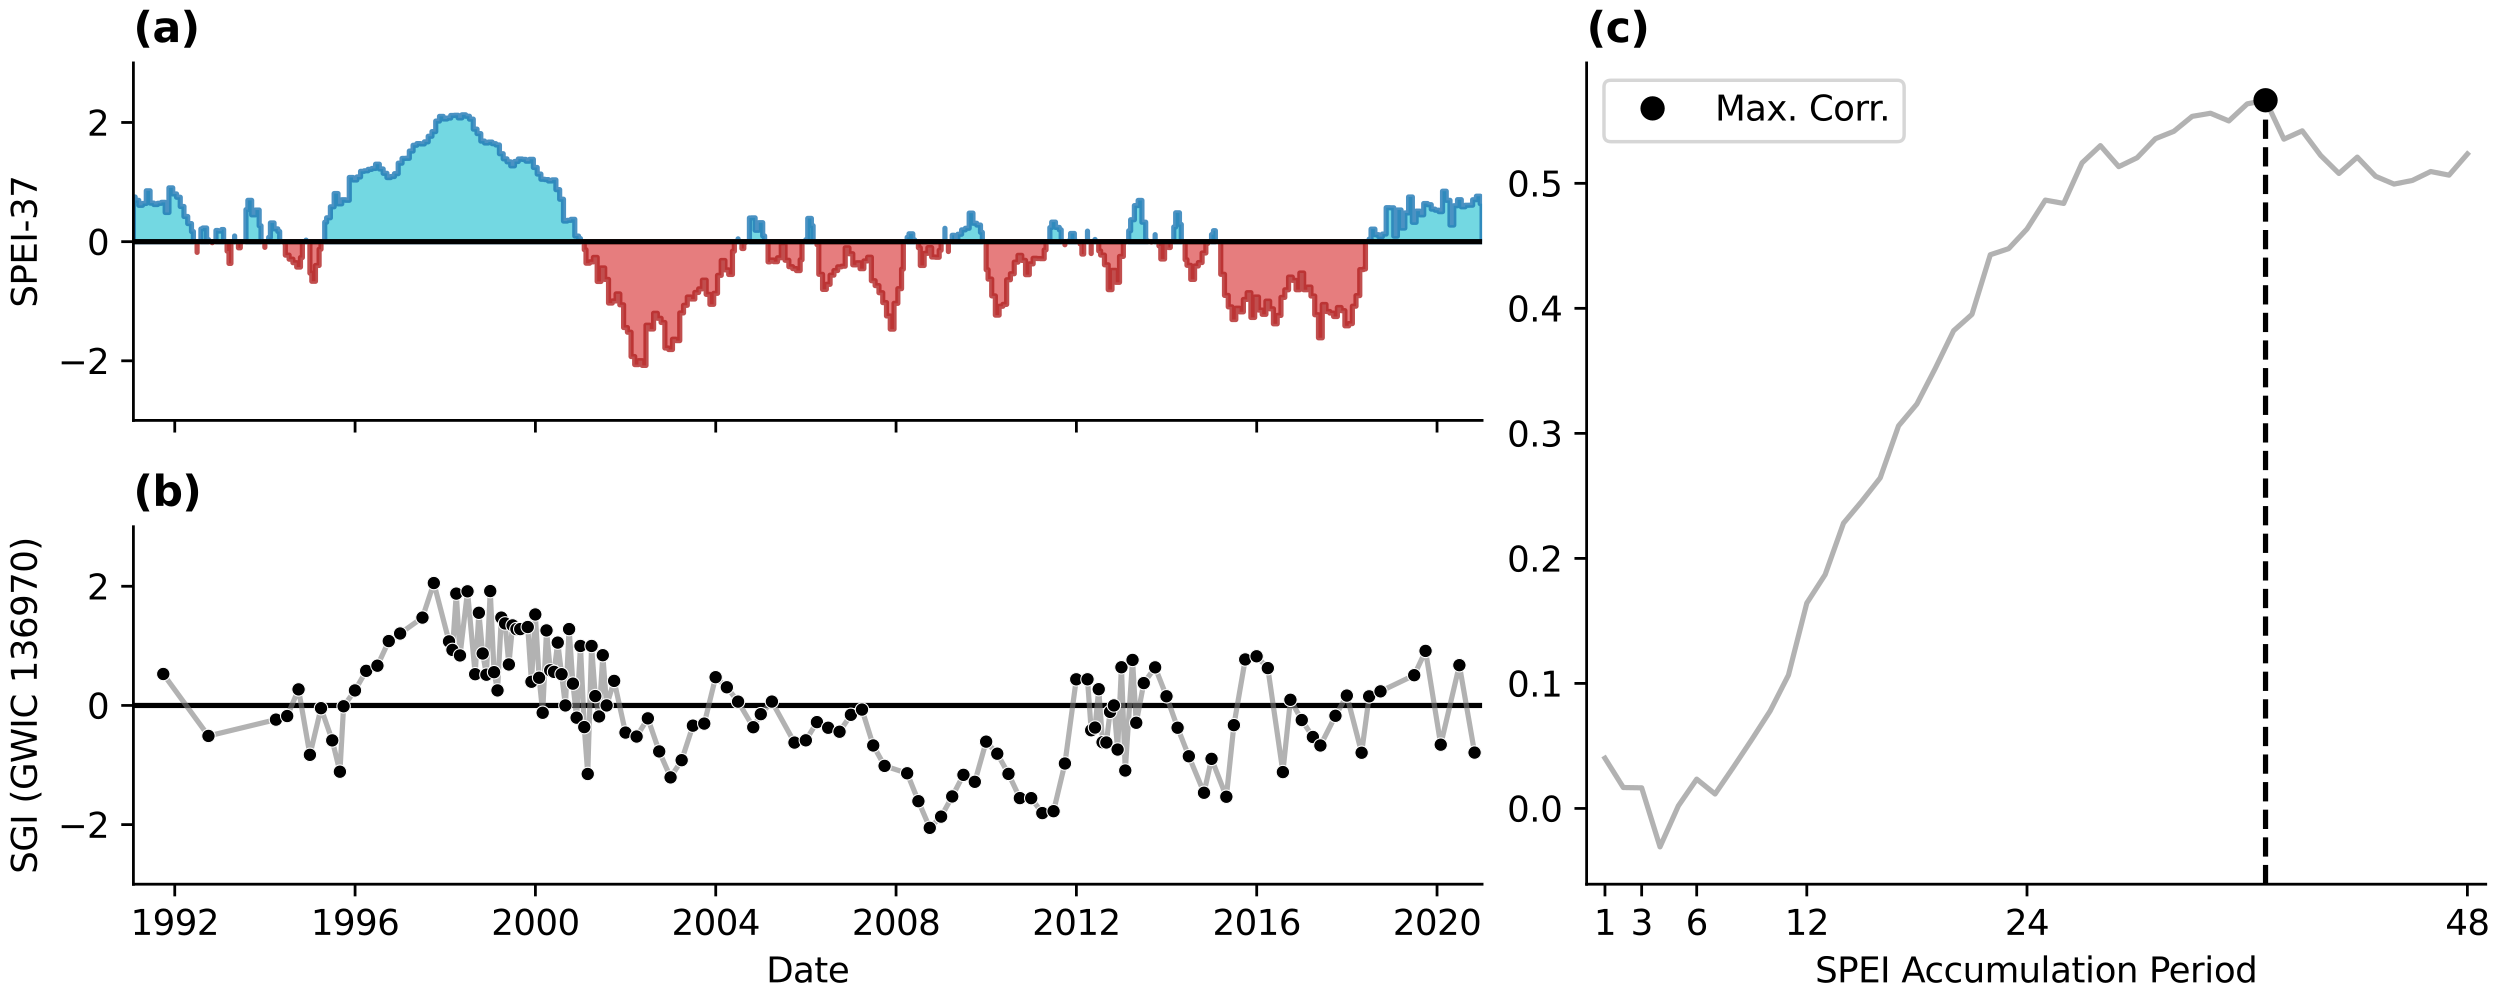 <?xml version="1.0" encoding="utf-8" standalone="no"?>
<!DOCTYPE svg PUBLIC "-//W3C//DTD SVG 1.1//EN"
  "http://www.w3.org/Graphics/SVG/1.1/DTD/svg11.dtd">
<svg xmlns:xlink="http://www.w3.org/1999/xlink" width="720pt" height="288pt" viewBox="0 0 720 288" xmlns="http://www.w3.org/2000/svg" version="1.1">
 <defs>
  <style type="text/css">*{stroke-linejoin: round; stroke-linecap: butt}</style>
 </defs>
 <g id="figure_1">
  <g id="patch_1">
   <path d="M 0 288 
L 720 288 
L 720 0 
L 0 0 
z
" style="fill: #ffffff"/>
  </g>
  <g id="axes_1">
   <g id="patch_2">
    <path d="M 38.421 121.071 
L 426.842 121.071 
L 426.842 18.118 
L 38.421 18.118 
z
" style="fill: #ffffff"/>
   </g>
   <g id="PolyCollection_1">
    <path d="M 38.421 69.595 
L 38.421 56.736 
L 38.918 56.736 
L 38.918 57.695 
L 39.967 57.695 
L 39.967 59.127 
L 41.051 59.127 
L 41.051 58.599 
L 42.135 58.599 
L 42.135 54.952 
L 43.219 54.952 
L 43.219 58.492 
L 44.304 58.492 
L 44.304 58.905 
L 45.406 58.905 
L 45.406 58.551 
L 46.49 58.551 
L 46.49 58.282 
L 47.574 58.282 
L 47.574 61.185 
L 48.658 61.185 
L 48.658 54.104 
L 49.742 54.104 
L 49.742 55.856 
L 50.844 55.856 
L 50.844 56.805 
L 51.911 56.805 
L 51.911 59.468 
L 52.977 59.468 
L 52.977 62.35 
L 54.061 62.35 
L 54.061 64.389 
L 55.145 64.389 
L 55.145 66.687 
L 55.696 66.687 
L 55.696 69.595 
L 55.696 69.595 
L 55.145 69.595 
L 55.145 69.595 
L 54.061 69.595 
L 54.061 69.595 
L 52.977 69.595 
L 52.977 69.595 
L 51.911 69.595 
L 51.911 69.595 
L 50.844 69.595 
L 50.844 69.595 
L 49.742 69.595 
L 49.742 69.595 
L 48.658 69.595 
L 48.658 69.595 
L 47.574 69.595 
L 47.574 69.595 
L 46.49 69.595 
L 46.49 69.595 
L 45.406 69.595 
L 45.406 69.595 
L 44.304 69.595 
L 44.304 69.595 
L 43.219 69.595 
L 43.219 69.595 
L 42.135 69.595 
L 42.135 69.595 
L 41.051 69.595 
L 41.051 69.595 
L 39.967 69.595 
L 39.967 69.595 
L 38.918 69.595 
L 38.918 69.595 
L 38.421 69.595 
z
" clip-path="url(#pb16d97e313)" style="fill: #17becf; fill-opacity: 0.6; stroke: #1f77b4; stroke-opacity: 0.8; stroke-width: 1.5"/>
    <path d="M 57.865 69.595 
L 57.865 65.947 
L 58.416 65.947 
L 58.416 65.664 
L 59.5 65.664 
L 59.5 69.009 
L 60.033 69.009 
L 60.033 69.595 
L 60.033 69.595 
L 59.5 69.595 
L 59.5 69.595 
L 58.416 69.595 
L 58.416 69.595 
L 57.865 69.595 
z
" clip-path="url(#pb16d97e313)" style="fill: #17becf; fill-opacity: 0.6; stroke: #1f77b4; stroke-opacity: 0.8; stroke-width: 1.5"/>
    <path d="M 62.201 69.595 
L 62.201 66.379 
L 62.752 66.379 
L 62.752 66.546 
L 63.854 66.546 
L 63.854 66.105 
L 64.405 66.105 
L 64.405 69.595 
L 64.405 69.595 
L 63.854 69.595 
L 63.854 69.595 
L 62.752 69.595 
L 62.752 69.595 
L 62.201 69.595 
z
" clip-path="url(#pb16d97e313)" style="fill: #17becf; fill-opacity: 0.6; stroke: #1f77b4; stroke-opacity: 0.8; stroke-width: 1.5"/>
    <path d="M 67.569 69.595 
L 67.569 67.964 
L 67.569 67.964 
L 67.569 69.595 
L 67.569 69.595 
L 67.569 69.595 
z
" clip-path="url(#pb16d97e313)" style="fill: #17becf; fill-opacity: 0.6; stroke: #1f77b4; stroke-opacity: 0.8; stroke-width: 1.5"/>
    <path d="M 70.839 69.595 
L 70.839 60.388 
L 71.39 60.388 
L 71.39 57.698 
L 72.474 57.698 
L 72.474 61.88 
L 73.559 61.88 
L 73.559 60.492 
L 74.643 60.492 
L 74.643 65.023 
L 75.176 65.023 
L 75.176 69.595 
L 75.176 69.595 
L 74.643 69.595 
L 74.643 69.595 
L 73.559 69.595 
L 73.559 69.595 
L 72.474 69.595 
L 72.474 69.595 
L 71.39 69.595 
L 71.39 69.595 
L 70.839 69.595 
z
" clip-path="url(#pb16d97e313)" style="fill: #17becf; fill-opacity: 0.6; stroke: #1f77b4; stroke-opacity: 0.8; stroke-width: 1.5"/>
    <path d="M 77.38 69.595 
L 77.38 68.376 
L 77.878 68.376 
L 77.878 64.213 
L 78.926 64.213 
L 78.926 65.916 
L 80.01 65.916 
L 80.01 66.66 
L 80.544 66.66 
L 80.544 69.595 
L 80.544 69.595 
L 80.01 69.595 
L 80.01 69.595 
L 78.926 69.595 
L 78.926 69.595 
L 77.878 69.595 
L 77.878 69.595 
L 77.38 69.595 
z
" clip-path="url(#pb16d97e313)" style="fill: #17becf; fill-opacity: 0.6; stroke: #1f77b4; stroke-opacity: 0.8; stroke-width: 1.5"/>
    <path d="M 88.151 69.595 
L 88.151 69.162 
L 88.151 69.162 
L 88.151 69.595 
L 88.151 69.595 
L 88.151 69.595 
z
" clip-path="url(#pb16d97e313)" style="fill: #17becf; fill-opacity: 0.6; stroke: #1f77b4; stroke-opacity: 0.8; stroke-width: 1.5"/>
    <path d="M 93.518 69.595 
L 93.518 64.002 
L 94.069 64.002 
L 94.069 62.73 
L 95.153 62.73 
L 95.153 59.554 
L 96.238 59.554 
L 96.238 55.747 
L 97.34 55.747 
L 97.34 58.704 
L 98.424 58.704 
L 98.424 57.53 
L 99.508 57.53 
L 99.508 57.677 
L 100.592 57.677 
L 100.592 51.114 
L 101.676 51.114 
L 101.676 51.832 
L 102.778 51.832 
L 102.778 50.967 
L 103.845 50.967 
L 103.845 49.339 
L 104.911 49.339 
L 104.911 49.184 
L 105.995 49.184 
L 105.995 48.778 
L 107.079 48.778 
L 107.079 48.526 
L 108.164 48.526 
L 108.164 47.294 
L 109.248 47.294 
L 109.248 48.663 
L 110.35 48.663 
L 110.35 49.913 
L 111.434 49.913 
L 111.434 51.14 
L 112.518 51.14 
L 112.518 50.847 
L 113.602 50.847 
L 113.602 50.019 
L 114.686 50.019 
L 114.686 47 
L 115.788 47 
L 115.788 45.627 
L 116.837 45.627 
L 116.837 45.591 
L 117.886 45.591 
L 117.886 43.508 
L 118.97 43.508 
L 118.97 41.836 
L 120.054 41.836 
L 120.054 41.365 
L 121.138 41.365 
L 121.138 41.452 
L 122.222 41.452 
L 122.222 40.855 
L 123.324 40.855 
L 123.324 39.245 
L 124.408 39.245 
L 124.408 37.911 
L 125.493 37.911 
L 125.493 34.874 
L 126.577 34.874 
L 126.577 33.518 
L 127.661 33.518 
L 127.661 34.269 
L 128.763 34.269 
L 128.763 34.007 
L 129.812 34.007 
L 129.812 33.253 
L 130.86 33.253 
L 130.86 33.205 
L 131.944 33.205 
L 131.944 33.955 
L 133.029 33.955 
L 133.029 33.073 
L 134.113 33.073 
L 134.113 33.48 
L 135.197 33.48 
L 135.197 34.312 
L 136.299 34.312 
L 136.299 37.193 
L 137.383 37.193 
L 137.383 38.483 
L 138.467 38.483 
L 138.467 40.635 
L 139.551 40.635 
L 139.551 41.179 
L 140.636 41.179 
L 140.636 40.921 
L 141.738 40.921 
L 141.738 41.376 
L 142.786 41.376 
L 142.786 41.746 
L 143.835 41.746 
L 143.835 44.273 
L 144.919 44.273 
L 144.919 45.747 
L 146.003 45.747 
L 146.003 46.609 
L 147.087 46.609 
L 147.087 47.765 
L 148.172 47.765 
L 148.172 46.511 
L 149.274 46.511 
L 149.274 45.786 
L 150.358 45.786 
L 150.358 45.907 
L 151.442 45.907 
L 151.442 46.416 
L 152.526 46.416 
L 152.526 45.884 
L 153.61 45.884 
L 153.61 48.229 
L 154.712 48.229 
L 154.712 50.126 
L 155.779 50.126 
L 155.779 51.623 
L 156.845 51.623 
L 156.845 51.717 
L 157.929 51.717 
L 157.929 52.133 
L 159.013 52.133 
L 159.013 51.812 
L 160.098 51.812 
L 160.098 54.614 
L 161.182 54.614 
L 161.182 57.38 
L 162.284 57.38 
L 162.284 63.662 
L 163.368 63.662 
L 163.368 63.459 
L 164.452 63.459 
L 164.452 63.164 
L 165.536 63.164 
L 165.536 67.983 
L 166.62 67.983 
L 166.62 68.704 
L 167.171 68.704 
L 167.171 69.595 
L 167.171 69.595 
L 166.62 69.595 
L 166.62 69.595 
L 165.536 69.595 
L 165.536 69.595 
L 164.452 69.595 
L 164.452 69.595 
L 163.368 69.595 
L 163.368 69.595 
L 162.284 69.595 
L 162.284 69.595 
L 161.182 69.595 
L 161.182 69.595 
L 160.098 69.595 
L 160.098 69.595 
L 159.013 69.595 
L 159.013 69.595 
L 157.929 69.595 
L 157.929 69.595 
L 156.845 69.595 
L 156.845 69.595 
L 155.779 69.595 
L 155.779 69.595 
L 154.712 69.595 
L 154.712 69.595 
L 153.61 69.595 
L 153.61 69.595 
L 152.526 69.595 
L 152.526 69.595 
L 151.442 69.595 
L 151.442 69.595 
L 150.358 69.595 
L 150.358 69.595 
L 149.274 69.595 
L 149.274 69.595 
L 148.172 69.595 
L 148.172 69.595 
L 147.087 69.595 
L 147.087 69.595 
L 146.003 69.595 
L 146.003 69.595 
L 144.919 69.595 
L 144.919 69.595 
L 143.835 69.595 
L 143.835 69.595 
L 142.786 69.595 
L 142.786 69.595 
L 141.738 69.595 
L 141.738 69.595 
L 140.636 69.595 
L 140.636 69.595 
L 139.551 69.595 
L 139.551 69.595 
L 138.467 69.595 
L 138.467 69.595 
L 137.383 69.595 
L 137.383 69.595 
L 136.299 69.595 
L 136.299 69.595 
L 135.197 69.595 
L 135.197 69.595 
L 134.113 69.595 
L 134.113 69.595 
L 133.029 69.595 
L 133.029 69.595 
L 131.944 69.595 
L 131.944 69.595 
L 130.86 69.595 
L 130.86 69.595 
L 129.812 69.595 
L 129.812 69.595 
L 128.763 69.595 
L 128.763 69.595 
L 127.661 69.595 
L 127.661 69.595 
L 126.577 69.595 
L 126.577 69.595 
L 125.493 69.595 
L 125.493 69.595 
L 124.408 69.595 
L 124.408 69.595 
L 123.324 69.595 
L 123.324 69.595 
L 122.222 69.595 
L 122.222 69.595 
L 121.138 69.595 
L 121.138 69.595 
L 120.054 69.595 
L 120.054 69.595 
L 118.97 69.595 
L 118.97 69.595 
L 117.886 69.595 
L 117.886 69.595 
L 116.837 69.595 
L 116.837 69.595 
L 115.788 69.595 
L 115.788 69.595 
L 114.686 69.595 
L 114.686 69.595 
L 113.602 69.595 
L 113.602 69.595 
L 112.518 69.595 
L 112.518 69.595 
L 111.434 69.595 
L 111.434 69.595 
L 110.35 69.595 
L 110.35 69.595 
L 109.248 69.595 
L 109.248 69.595 
L 108.164 69.595 
L 108.164 69.595 
L 107.079 69.595 
L 107.079 69.595 
L 105.995 69.595 
L 105.995 69.595 
L 104.911 69.595 
L 104.911 69.595 
L 103.845 69.595 
L 103.845 69.595 
L 102.778 69.595 
L 102.778 69.595 
L 101.676 69.595 
L 101.676 69.595 
L 100.592 69.595 
L 100.592 69.595 
L 99.508 69.595 
L 99.508 69.595 
L 98.424 69.595 
L 98.424 69.595 
L 97.34 69.595 
L 97.34 69.595 
L 96.238 69.595 
L 96.238 69.595 
L 95.153 69.595 
L 95.153 69.595 
L 94.069 69.595 
L 94.069 69.595 
L 93.518 69.595 
z
" clip-path="url(#pb16d97e313)" style="fill: #17becf; fill-opacity: 0.6; stroke: #1f77b4; stroke-opacity: 0.8; stroke-width: 1.5"/>
    <path d="M 212.565 69.595 
L 212.565 68.794 
L 212.565 68.794 
L 212.565 69.595 
L 212.565 69.595 
L 212.565 69.595 
z
" clip-path="url(#pb16d97e313)" style="fill: #17becf; fill-opacity: 0.6; stroke: #1f77b4; stroke-opacity: 0.8; stroke-width: 1.5"/>
    <path d="M 215.835 69.595 
L 215.835 62.782 
L 216.386 62.782 
L 216.386 62.748 
L 217.47 62.748 
L 217.47 66.316 
L 218.554 66.316 
L 218.554 64.129 
L 219.656 64.129 
L 219.656 67.958 
L 220.207 67.958 
L 220.207 69.595 
L 220.207 69.595 
L 219.656 69.595 
L 219.656 69.595 
L 218.554 69.595 
L 218.554 69.595 
L 217.47 69.595 
L 217.47 69.595 
L 216.386 69.595 
L 216.386 69.595 
L 215.835 69.595 
z
" clip-path="url(#pb16d97e313)" style="fill: #17becf; fill-opacity: 0.6; stroke: #1f77b4; stroke-opacity: 0.8; stroke-width: 1.5"/>
    <path d="M 232.08 69.595 
L 232.08 69.051 
L 232.631 69.051 
L 232.631 62.908 
L 233.68 62.908 
L 233.68 65.02 
L 234.177 65.02 
L 234.177 69.595 
L 234.177 69.595 
L 233.68 69.595 
L 233.68 69.595 
L 232.631 69.595 
L 232.631 69.595 
L 232.08 69.595 
z
" clip-path="url(#pb16d97e313)" style="fill: #17becf; fill-opacity: 0.6; stroke: #1f77b4; stroke-opacity: 0.8; stroke-width: 1.5"/>
    <path d="M 261.264 69.595 
L 261.264 68.354 
L 261.797 68.354 
L 261.797 67.334 
L 262.881 67.334 
L 262.881 69.097 
L 263.432 69.097 
L 263.432 69.595 
L 263.432 69.595 
L 262.881 69.595 
L 262.881 69.595 
L 261.797 69.595 
L 261.797 69.595 
L 261.264 69.595 
z
" clip-path="url(#pb16d97e313)" style="fill: #17becf; fill-opacity: 0.6; stroke: #1f77b4; stroke-opacity: 0.8; stroke-width: 1.5"/>
    <path d="M 272.141 69.595 
L 272.141 65.758 
L 272.141 65.758 
L 272.141 69.595 
L 272.141 69.595 
L 272.141 69.595 
z
" clip-path="url(#pb16d97e313)" style="fill: #17becf; fill-opacity: 0.6; stroke: #1f77b4; stroke-opacity: 0.8; stroke-width: 1.5"/>
    <path d="M 274.239 69.595 
L 274.239 67.758 
L 274.772 67.758 
L 274.772 69.266 
L 275.856 69.266 
L 275.856 67.463 
L 276.94 67.463 
L 276.94 66.204 
L 278.024 66.204 
L 278.024 65.743 
L 279.126 65.743 
L 279.126 61.387 
L 280.211 61.387 
L 280.211 64.301 
L 281.295 64.301 
L 281.295 64.815 
L 282.379 64.815 
L 282.379 66.914 
L 282.912 66.914 
L 282.912 69.595 
L 282.912 69.595 
L 282.379 69.595 
L 282.379 69.595 
L 281.295 69.595 
L 281.295 69.595 
L 280.211 69.595 
L 280.211 69.595 
L 279.126 69.595 
L 279.126 69.595 
L 278.024 69.595 
L 278.024 69.595 
L 276.94 69.595 
L 276.94 69.595 
L 275.856 69.595 
L 275.856 69.595 
L 274.772 69.595 
L 274.772 69.595 
L 274.239 69.595 
z
" clip-path="url(#pb16d97e313)" style="fill: #17becf; fill-opacity: 0.6; stroke: #1f77b4; stroke-opacity: 0.8; stroke-width: 1.5"/>
    <path d="M 302.356 69.595 
L 302.356 65.554 
L 302.889 65.554 
L 302.889 63.969 
L 303.974 63.969 
L 303.974 65.488 
L 305.076 65.488 
L 305.076 66.189 
L 305.627 66.189 
L 305.627 69.595 
L 305.627 69.595 
L 305.076 69.595 
L 305.076 69.595 
L 303.974 69.595 
L 303.974 69.595 
L 302.889 69.595 
L 302.889 69.595 
L 302.356 69.595 
z
" clip-path="url(#pb16d97e313)" style="fill: #17becf; fill-opacity: 0.6; stroke: #1f77b4; stroke-opacity: 0.8; stroke-width: 1.5"/>
    <path d="M 307.795 69.595 
L 307.795 69.383 
L 308.328 69.383 
L 308.328 67.235 
L 309.412 67.235 
L 309.412 69.468 
L 309.963 69.468 
L 309.963 69.595 
L 309.963 69.595 
L 309.412 69.595 
L 309.412 69.595 
L 308.328 69.595 
L 308.328 69.595 
L 307.795 69.595 
z
" clip-path="url(#pb16d97e313)" style="fill: #17becf; fill-opacity: 0.6; stroke: #1f77b4; stroke-opacity: 0.8; stroke-width: 1.5"/>
    <path d="M 313.198 69.595 
L 313.198 66.567 
L 313.198 66.567 
L 313.198 69.595 
L 313.198 69.595 
L 313.198 69.595 
z
" clip-path="url(#pb16d97e313)" style="fill: #17becf; fill-opacity: 0.6; stroke: #1f77b4; stroke-opacity: 0.8; stroke-width: 1.5"/>
    <path d="M 315.366 69.595 
L 315.366 68.963 
L 315.366 68.963 
L 315.366 69.595 
L 315.366 69.595 
L 315.366 69.595 
z
" clip-path="url(#pb16d97e313)" style="fill: #17becf; fill-opacity: 0.6; stroke: #1f77b4; stroke-opacity: 0.8; stroke-width: 1.5"/>
    <path d="M 325.071 69.595 
L 325.071 66.477 
L 325.622 66.477 
L 325.622 63.29 
L 326.706 63.29 
L 326.706 59.211 
L 327.79 59.211 
L 327.79 57.721 
L 328.874 57.721 
L 328.874 63.999 
L 329.958 63.999 
L 329.958 69.381 
L 330.509 69.381 
L 330.509 69.595 
L 330.509 69.595 
L 329.958 69.595 
L 329.958 69.595 
L 328.874 69.595 
L 328.874 69.595 
L 327.79 69.595 
L 327.79 69.595 
L 326.706 69.595 
L 326.706 69.595 
L 325.622 69.595 
L 325.622 69.595 
L 325.071 69.595 
z
" clip-path="url(#pb16d97e313)" style="fill: #17becf; fill-opacity: 0.6; stroke: #1f77b4; stroke-opacity: 0.8; stroke-width: 1.5"/>
    <path d="M 332.678 69.595 
L 332.678 67.586 
L 332.678 67.586 
L 332.678 69.595 
L 332.678 69.595 
L 332.678 69.595 
z
" clip-path="url(#pb16d97e313)" style="fill: #17becf; fill-opacity: 0.6; stroke: #1f77b4; stroke-opacity: 0.8; stroke-width: 1.5"/>
    <path d="M 338.045 69.595 
L 338.045 65.38 
L 338.596 65.38 
L 338.596 61.286 
L 339.681 61.286 
L 339.681 64.645 
L 340.214 64.645 
L 340.214 69.595 
L 340.214 69.595 
L 339.681 69.595 
L 339.681 69.595 
L 338.596 69.595 
L 338.596 69.595 
L 338.045 69.595 
z
" clip-path="url(#pb16d97e313)" style="fill: #17becf; fill-opacity: 0.6; stroke: #1f77b4; stroke-opacity: 0.8; stroke-width: 1.5"/>
    <path d="M 348.923 69.595 
L 348.923 67.562 
L 349.474 67.562 
L 349.474 66.442 
L 350.025 66.442 
L 350.025 69.595 
L 350.025 69.595 
L 349.474 69.595 
L 349.474 69.595 
L 348.923 69.595 
z
" clip-path="url(#pb16d97e313)" style="fill: #17becf; fill-opacity: 0.6; stroke: #1f77b4; stroke-opacity: 0.8; stroke-width: 1.5"/>
    <path d="M 394.316 69.595 
L 394.316 68.873 
L 394.867 68.873 
L 394.867 65.989 
L 395.969 65.989 
L 395.969 67.594 
L 397.053 67.594 
L 397.053 68.144 
L 398.137 68.144 
L 398.137 67.412 
L 399.222 67.412 
L 399.222 59.814 
L 400.306 59.814 
L 400.306 59.847 
L 401.408 59.847 
L 401.408 67.999 
L 402.456 67.999 
L 402.456 60.473 
L 403.505 60.473 
L 403.505 65.677 
L 404.589 65.677 
L 404.589 61.333 
L 405.673 61.333 
L 405.673 56.733 
L 406.758 56.733 
L 406.758 64.025 
L 407.842 64.025 
L 407.842 60.81 
L 408.944 60.81 
L 408.944 61.872 
L 410.028 61.872 
L 410.028 58.618 
L 411.112 58.618 
L 411.112 58.952 
L 412.196 58.952 
L 412.196 60.23 
L 413.28 60.23 
L 413.28 60.532 
L 414.382 60.532 
L 414.382 60.95 
L 415.449 60.95 
L 415.449 55.074 
L 416.515 55.074 
L 416.515 57.696 
L 417.599 57.696 
L 417.599 64.818 
L 418.683 64.818 
L 418.683 59.257 
L 419.768 59.257 
L 419.768 57.505 
L 420.852 57.505 
L 420.852 59.559 
L 421.954 59.559 
L 421.954 59.123 
L 423.038 59.123 
L 423.038 59.095 
L 424.122 59.095 
L 424.122 57.53 
L 425.206 57.53 
L 425.206 56.505 
L 426.291 56.505 
L 426.291 58.66 
L 426.842 58.66 
L 426.842 69.595 
L 426.842 69.595 
L 426.291 69.595 
L 426.291 69.595 
L 425.206 69.595 
L 425.206 69.595 
L 424.122 69.595 
L 424.122 69.595 
L 423.038 69.595 
L 423.038 69.595 
L 421.954 69.595 
L 421.954 69.595 
L 420.852 69.595 
L 420.852 69.595 
L 419.768 69.595 
L 419.768 69.595 
L 418.683 69.595 
L 418.683 69.595 
L 417.599 69.595 
L 417.599 69.595 
L 416.515 69.595 
L 416.515 69.595 
L 415.449 69.595 
L 415.449 69.595 
L 414.382 69.595 
L 414.382 69.595 
L 413.28 69.595 
L 413.28 69.595 
L 412.196 69.595 
L 412.196 69.595 
L 411.112 69.595 
L 411.112 69.595 
L 410.028 69.595 
L 410.028 69.595 
L 408.944 69.595 
L 408.944 69.595 
L 407.842 69.595 
L 407.842 69.595 
L 406.758 69.595 
L 406.758 69.595 
L 405.673 69.595 
L 405.673 69.595 
L 404.589 69.595 
L 404.589 69.595 
L 403.505 69.595 
L 403.505 69.595 
L 402.456 69.595 
L 402.456 69.595 
L 401.408 69.595 
L 401.408 69.595 
L 400.306 69.595 
L 400.306 69.595 
L 399.222 69.595 
L 399.222 69.595 
L 398.137 69.595 
L 398.137 69.595 
L 397.053 69.595 
L 397.053 69.595 
L 395.969 69.595 
L 395.969 69.595 
L 394.867 69.595 
L 394.867 69.595 
L 394.316 69.595 
z
" clip-path="url(#pb16d97e313)" style="fill: #17becf; fill-opacity: 0.6; stroke: #1f77b4; stroke-opacity: 0.8; stroke-width: 1.5"/>
   </g>
   <g id="PolyCollection_2">
    <path d="M 56.763 69.595 
L 56.763 72.682 
L 56.763 72.682 
L 56.763 69.595 
L 56.763 69.595 
L 56.763 69.595 
z
" clip-path="url(#pb16d97e313)" style="fill: #d62728; fill-opacity: 0.6; stroke: #b22222; stroke-opacity: 0.8; stroke-width: 1.5"/>
    <path d="M 61.135 69.595 
L 61.135 69.892 
L 61.135 69.892 
L 61.135 69.595 
L 61.135 69.595 
L 61.135 69.595 
z
" clip-path="url(#pb16d97e313)" style="fill: #d62728; fill-opacity: 0.6; stroke: #b22222; stroke-opacity: 0.8; stroke-width: 1.5"/>
    <path d="M 65.401 69.595 
L 65.401 72.317 
L 65.952 72.317 
L 65.952 75.863 
L 66.503 75.863 
L 66.503 69.595 
L 66.503 69.595 
L 65.952 69.595 
L 65.952 69.595 
L 65.401 69.595 
z
" clip-path="url(#pb16d97e313)" style="fill: #d62728; fill-opacity: 0.6; stroke: #b22222; stroke-opacity: 0.8; stroke-width: 1.5"/>
    <path d="M 68.671 69.595 
L 68.671 71.37 
L 69.204 71.37 
L 69.204 69.623 
L 69.737 69.623 
L 69.737 69.595 
L 69.737 69.595 
L 69.204 69.595 
L 69.204 69.595 
L 68.671 69.595 
z
" clip-path="url(#pb16d97e313)" style="fill: #d62728; fill-opacity: 0.6; stroke: #b22222; stroke-opacity: 0.8; stroke-width: 1.5"/>
    <path d="M 76.278 69.595 
L 76.278 71.232 
L 76.278 71.232 
L 76.278 69.595 
L 76.278 69.595 
L 76.278 69.595 
z
" clip-path="url(#pb16d97e313)" style="fill: #d62728; fill-opacity: 0.6; stroke: #b22222; stroke-opacity: 0.8; stroke-width: 1.5"/>
    <path d="M 81.646 69.595 
L 81.646 69.696 
L 82.179 69.696 
L 82.179 73.478 
L 83.263 73.478 
L 83.263 74.64 
L 84.365 74.64 
L 84.365 75.648 
L 85.449 75.648 
L 85.449 76.913 
L 86.533 76.913 
L 86.533 74.172 
L 87.084 74.172 
L 87.084 69.595 
L 87.084 69.595 
L 86.533 69.595 
L 86.533 69.595 
L 85.449 69.595 
L 85.449 69.595 
L 84.365 69.595 
L 84.365 69.595 
L 83.263 69.595 
L 83.263 69.595 
L 82.179 69.595 
L 82.179 69.595 
L 81.646 69.595 
z
" clip-path="url(#pb16d97e313)" style="fill: #d62728; fill-opacity: 0.6; stroke: #b22222; stroke-opacity: 0.8; stroke-width: 1.5"/>
    <path d="M 89.253 69.595 
L 89.253 78.657 
L 89.804 78.657 
L 89.804 81.01 
L 90.852 81.01 
L 90.852 76.456 
L 91.901 76.456 
L 91.901 71.777 
L 92.452 71.777 
L 92.452 69.595 
L 92.452 69.595 
L 91.901 69.595 
L 91.901 69.595 
L 90.852 69.595 
L 90.852 69.595 
L 89.804 69.595 
L 89.804 69.595 
L 89.253 69.595 
z
" clip-path="url(#pb16d97e313)" style="fill: #d62728; fill-opacity: 0.6; stroke: #b22222; stroke-opacity: 0.8; stroke-width: 1.5"/>
    <path d="M 168.273 69.595 
L 168.273 71.91 
L 168.771 71.91 
L 168.771 75.796 
L 169.82 75.796 
L 169.82 75.407 
L 170.904 75.407 
L 170.904 74.126 
L 171.988 74.126 
L 171.988 81.062 
L 173.072 81.062 
L 173.072 77.159 
L 174.156 77.159 
L 174.156 80.466 
L 175.258 80.466 
L 175.258 87.275 
L 176.343 87.275 
L 176.343 86.677 
L 177.427 86.677 
L 177.427 84.639 
L 178.511 84.639 
L 178.511 87.788 
L 179.595 87.788 
L 179.595 94.332 
L 180.697 94.332 
L 180.697 95.671 
L 181.746 95.671 
L 181.746 102.684 
L 182.794 102.684 
L 182.794 105.004 
L 183.878 105.004 
L 183.878 103.875 
L 184.963 103.875 
L 184.963 105.237 
L 186.047 105.237 
L 186.047 93.657 
L 187.131 93.657 
L 187.131 94.747 
L 188.233 94.747 
L 188.233 90.222 
L 189.317 90.222 
L 189.317 91.664 
L 190.401 91.664 
L 190.401 92.87 
L 191.485 92.87 
L 191.485 100.232 
L 192.57 100.232 
L 192.57 100.663 
L 193.672 100.663 
L 193.672 97.701 
L 194.72 97.701 
L 194.72 98.099 
L 195.769 98.099 
L 195.769 90.122 
L 196.853 90.122 
L 196.853 87.926 
L 197.937 87.926 
L 197.937 85.544 
L 199.021 85.544 
L 199.021 86.12 
L 200.106 86.12 
L 200.106 84.222 
L 201.208 84.222 
L 201.208 83.186 
L 202.292 83.186 
L 202.292 80.674 
L 203.376 80.674 
L 203.376 84.777 
L 204.46 84.777 
L 204.46 87.649 
L 205.544 87.649 
L 205.544 84.474 
L 206.646 84.474 
L 206.646 79.301 
L 207.713 79.301 
L 207.713 75.015 
L 208.779 75.015 
L 208.779 77.722 
L 209.863 77.722 
L 209.863 79.049 
L 210.947 79.049 
L 210.947 72.341 
L 211.498 72.341 
L 211.498 69.595 
L 211.498 69.595 
L 210.947 69.595 
L 210.947 69.595 
L 209.863 69.595 
L 209.863 69.595 
L 208.779 69.595 
L 208.779 69.595 
L 207.713 69.595 
L 207.713 69.595 
L 206.646 69.595 
L 206.646 69.595 
L 205.544 69.595 
L 205.544 69.595 
L 204.46 69.595 
L 204.46 69.595 
L 203.376 69.595 
L 203.376 69.595 
L 202.292 69.595 
L 202.292 69.595 
L 201.208 69.595 
L 201.208 69.595 
L 200.106 69.595 
L 200.106 69.595 
L 199.021 69.595 
L 199.021 69.595 
L 197.937 69.595 
L 197.937 69.595 
L 196.853 69.595 
L 196.853 69.595 
L 195.769 69.595 
L 195.769 69.595 
L 194.72 69.595 
L 194.72 69.595 
L 193.672 69.595 
L 193.672 69.595 
L 192.57 69.595 
L 192.57 69.595 
L 191.485 69.595 
L 191.485 69.595 
L 190.401 69.595 
L 190.401 69.595 
L 189.317 69.595 
L 189.317 69.595 
L 188.233 69.595 
L 188.233 69.595 
L 187.131 69.595 
L 187.131 69.595 
L 186.047 69.595 
L 186.047 69.595 
L 184.963 69.595 
L 184.963 69.595 
L 183.878 69.595 
L 183.878 69.595 
L 182.794 69.595 
L 182.794 69.595 
L 181.746 69.595 
L 181.746 69.595 
L 180.697 69.595 
L 180.697 69.595 
L 179.595 69.595 
L 179.595 69.595 
L 178.511 69.595 
L 178.511 69.595 
L 177.427 69.595 
L 177.427 69.595 
L 176.343 69.595 
L 176.343 69.595 
L 175.258 69.595 
L 175.258 69.595 
L 174.156 69.595 
L 174.156 69.595 
L 173.072 69.595 
L 173.072 69.595 
L 171.988 69.595 
L 171.988 69.595 
L 170.904 69.595 
L 170.904 69.595 
L 169.82 69.595 
L 169.82 69.595 
L 168.771 69.595 
L 168.771 69.595 
L 168.273 69.595 
z
" clip-path="url(#pb16d97e313)" style="fill: #d62728; fill-opacity: 0.6; stroke: #b22222; stroke-opacity: 0.8; stroke-width: 1.5"/>
    <path d="M 213.667 69.595 
L 213.667 71.567 
L 214.218 71.567 
L 214.218 69.773 
L 214.769 69.773 
L 214.769 69.595 
L 214.769 69.595 
L 214.218 69.595 
L 214.218 69.595 
L 213.667 69.595 
z
" clip-path="url(#pb16d97e313)" style="fill: #d62728; fill-opacity: 0.6; stroke: #b22222; stroke-opacity: 0.8; stroke-width: 1.5"/>
    <path d="M 221.203 69.595 
L 221.203 75.407 
L 221.754 75.407 
L 221.754 74.874 
L 222.838 74.874 
L 222.838 75.364 
L 223.922 75.364 
L 223.922 74.232 
L 225.006 74.232 
L 225.006 70.618 
L 226.09 70.618 
L 226.09 74.952 
L 227.192 74.952 
L 227.192 76.802 
L 228.277 76.802 
L 228.277 77.347 
L 229.361 77.347 
L 229.361 77.929 
L 230.445 77.929 
L 230.445 74.818 
L 230.978 74.818 
L 230.978 69.595 
L 230.978 69.595 
L 230.445 69.595 
L 230.445 69.595 
L 229.361 69.595 
L 229.361 69.595 
L 228.277 69.595 
L 228.277 69.595 
L 227.192 69.595 
L 227.192 69.595 
L 226.09 69.595 
L 226.09 69.595 
L 225.006 69.595 
L 225.006 69.595 
L 223.922 69.595 
L 223.922 69.595 
L 222.838 69.595 
L 222.838 69.595 
L 221.754 69.595 
L 221.754 69.595 
L 221.203 69.595 
z
" clip-path="url(#pb16d97e313)" style="fill: #d62728; fill-opacity: 0.6; stroke: #b22222; stroke-opacity: 0.8; stroke-width: 1.5"/>
    <path d="M 235.279 69.595 
L 235.279 70.436 
L 235.812 70.436 
L 235.812 79.001 
L 236.897 79.001 
L 236.897 83.346 
L 237.981 83.346 
L 237.981 81.879 
L 239.065 81.879 
L 239.065 79.244 
L 240.167 79.244 
L 240.167 77.912 
L 241.251 77.912 
L 241.251 76.845 
L 242.335 76.845 
L 242.335 76.665 
L 243.42 76.665 
L 243.42 71.369 
L 244.504 71.369 
L 244.504 73.075 
L 245.606 73.075 
L 245.606 76.272 
L 246.654 76.272 
L 246.654 75.675 
L 247.703 75.675 
L 247.703 77.383 
L 248.787 77.383 
L 248.787 75.151 
L 249.871 75.151 
L 249.871 74.081 
L 250.955 74.081 
L 250.955 80.841 
L 252.04 80.841 
L 252.04 82.25 
L 253.142 82.25 
L 253.142 84.299 
L 254.226 84.299 
L 254.226 87.139 
L 255.31 87.139 
L 255.31 90.994 
L 256.394 90.994 
L 256.394 94.788 
L 257.478 94.788 
L 257.478 87.356 
L 258.58 87.356 
L 258.58 83.139 
L 259.647 83.139 
L 259.647 77.505 
L 260.162 77.505 
L 260.162 69.595 
L 260.162 69.595 
L 259.647 69.595 
L 259.647 69.595 
L 258.58 69.595 
L 258.58 69.595 
L 257.478 69.595 
L 257.478 69.595 
L 256.394 69.595 
L 256.394 69.595 
L 255.31 69.595 
L 255.31 69.595 
L 254.226 69.595 
L 254.226 69.595 
L 253.142 69.595 
L 253.142 69.595 
L 252.04 69.595 
L 252.04 69.595 
L 250.955 69.595 
L 250.955 69.595 
L 249.871 69.595 
L 249.871 69.595 
L 248.787 69.595 
L 248.787 69.595 
L 247.703 69.595 
L 247.703 69.595 
L 246.654 69.595 
L 246.654 69.595 
L 245.606 69.595 
L 245.606 69.595 
L 244.504 69.595 
L 244.504 69.595 
L 243.42 69.595 
L 243.42 69.595 
L 242.335 69.595 
L 242.335 69.595 
L 241.251 69.595 
L 241.251 69.595 
L 240.167 69.595 
L 240.167 69.595 
L 239.065 69.595 
L 239.065 69.595 
L 237.981 69.595 
L 237.981 69.595 
L 236.897 69.595 
L 236.897 69.595 
L 235.812 69.595 
L 235.812 69.595 
L 235.279 69.595 
z
" clip-path="url(#pb16d97e313)" style="fill: #d62728; fill-opacity: 0.6; stroke: #b22222; stroke-opacity: 0.8; stroke-width: 1.5"/>
    <path d="M 264.499 69.595 
L 264.499 71.344 
L 265.05 71.344 
L 265.05 76.46 
L 266.152 76.46 
L 266.152 72.966 
L 267.236 72.966 
L 267.236 71.31 
L 268.32 71.31 
L 268.32 74.014 
L 269.404 74.014 
L 269.404 74.085 
L 270.488 74.085 
L 270.488 72.072 
L 271.039 72.072 
L 271.039 69.595 
L 271.039 69.595 
L 270.488 69.595 
L 270.488 69.595 
L 269.404 69.595 
L 269.404 69.595 
L 268.32 69.595 
L 268.32 69.595 
L 267.236 69.595 
L 267.236 69.595 
L 266.152 69.595 
L 266.152 69.595 
L 265.05 69.595 
L 265.05 69.595 
L 264.499 69.595 
z
" clip-path="url(#pb16d97e313)" style="fill: #d62728; fill-opacity: 0.6; stroke: #b22222; stroke-opacity: 0.8; stroke-width: 1.5"/>
    <path d="M 273.137 69.595 
L 273.137 72.441 
L 273.137 72.441 
L 273.137 69.595 
L 273.137 69.595 
L 273.137 69.595 
z
" clip-path="url(#pb16d97e313)" style="fill: #d62728; fill-opacity: 0.6; stroke: #b22222; stroke-opacity: 0.8; stroke-width: 1.5"/>
    <path d="M 284.014 69.595 
L 284.014 77.678 
L 284.565 77.678 
L 284.565 80.375 
L 285.614 80.375 
L 285.614 85.218 
L 286.662 85.218 
L 286.662 90.75 
L 287.746 90.75 
L 287.746 88.202 
L 288.831 88.202 
L 288.831 87.659 
L 289.915 87.659 
L 289.915 80.567 
L 290.999 80.567 
L 290.999 78.837 
L 292.101 78.837 
L 292.101 75.497 
L 293.185 75.497 
L 293.185 73.535 
L 294.269 73.535 
L 294.269 74.987 
L 295.354 74.987 
L 295.354 79.1 
L 296.438 79.1 
L 296.438 76 
L 297.54 76 
L 297.54 74.39 
L 298.588 74.39 
L 298.588 74.457 
L 299.637 74.457 
L 299.637 74.498 
L 300.721 74.498 
L 300.721 71.975 
L 301.254 71.975 
L 301.254 69.595 
L 301.254 69.595 
L 300.721 69.595 
L 300.721 69.595 
L 299.637 69.595 
L 299.637 69.595 
L 298.588 69.595 
L 298.588 69.595 
L 297.54 69.595 
L 297.54 69.595 
L 296.438 69.595 
L 296.438 69.595 
L 295.354 69.595 
L 295.354 69.595 
L 294.269 69.595 
L 294.269 69.595 
L 293.185 69.595 
L 293.185 69.595 
L 292.101 69.595 
L 292.101 69.595 
L 290.999 69.595 
L 290.999 69.595 
L 289.915 69.595 
L 289.915 69.595 
L 288.831 69.595 
L 288.831 69.595 
L 287.746 69.595 
L 287.746 69.595 
L 286.662 69.595 
L 286.662 69.595 
L 285.614 69.595 
L 285.614 69.595 
L 284.565 69.595 
L 284.565 69.595 
L 284.014 69.595 
z
" clip-path="url(#pb16d97e313)" style="fill: #d62728; fill-opacity: 0.6; stroke: #b22222; stroke-opacity: 0.8; stroke-width: 1.5"/>
    <path d="M 306.693 69.595 
L 306.693 70.481 
L 306.693 70.481 
L 306.693 69.595 
L 306.693 69.595 
L 306.693 69.595 
z
" clip-path="url(#pb16d97e313)" style="fill: #d62728; fill-opacity: 0.6; stroke: #b22222; stroke-opacity: 0.8; stroke-width: 1.5"/>
    <path d="M 311.065 69.595 
L 311.065 70.228 
L 311.581 70.228 
L 311.581 73.175 
L 312.096 73.175 
L 312.096 69.595 
L 312.096 69.595 
L 311.581 69.595 
L 311.581 69.595 
L 311.065 69.595 
z
" clip-path="url(#pb16d97e313)" style="fill: #d62728; fill-opacity: 0.6; stroke: #b22222; stroke-opacity: 0.8; stroke-width: 1.5"/>
    <path d="M 314.264 69.595 
L 314.264 73.018 
L 314.264 73.018 
L 314.264 69.595 
L 314.264 69.595 
L 314.264 69.595 
z
" clip-path="url(#pb16d97e313)" style="fill: #d62728; fill-opacity: 0.6; stroke: #b22222; stroke-opacity: 0.8; stroke-width: 1.5"/>
    <path d="M 316.433 69.595 
L 316.433 72.26 
L 316.984 72.26 
L 316.984 73.459 
L 318.086 73.459 
L 318.086 76.26 
L 319.17 76.26 
L 319.17 83.414 
L 320.254 83.414 
L 320.254 77.855 
L 321.338 77.855 
L 321.338 81.307 
L 322.422 81.307 
L 322.422 73.844 
L 323.524 73.844 
L 323.524 69.687 
L 324.075 69.687 
L 324.075 69.595 
L 324.075 69.595 
L 323.524 69.595 
L 323.524 69.595 
L 322.422 69.595 
L 322.422 69.595 
L 321.338 69.595 
L 321.338 69.595 
L 320.254 69.595 
L 320.254 69.595 
L 319.17 69.595 
L 319.17 69.595 
L 318.086 69.595 
L 318.086 69.595 
L 316.984 69.595 
L 316.984 69.595 
L 316.433 69.595 
z
" clip-path="url(#pb16d97e313)" style="fill: #d62728; fill-opacity: 0.6; stroke: #b22222; stroke-opacity: 0.8; stroke-width: 1.5"/>
    <path d="M 331.611 69.595 
L 331.611 69.673 
L 331.611 69.673 
L 331.611 69.595 
L 331.611 69.595 
L 331.611 69.595 
z
" clip-path="url(#pb16d97e313)" style="fill: #d62728; fill-opacity: 0.6; stroke: #b22222; stroke-opacity: 0.8; stroke-width: 1.5"/>
    <path d="M 333.78 69.595 
L 333.78 70.811 
L 334.313 70.811 
L 334.313 74.585 
L 335.397 74.585 
L 335.397 70.007 
L 336.499 70.007 
L 336.499 71.281 
L 337.05 71.281 
L 337.05 69.595 
L 337.05 69.595 
L 336.499 69.595 
L 336.499 69.595 
L 335.397 69.595 
L 335.397 69.595 
L 334.313 69.595 
L 334.313 69.595 
L 333.78 69.595 
z
" clip-path="url(#pb16d97e313)" style="fill: #d62728; fill-opacity: 0.6; stroke: #b22222; stroke-opacity: 0.8; stroke-width: 1.5"/>
    <path d="M 341.316 69.595 
L 341.316 74.787 
L 341.849 74.787 
L 341.849 76.409 
L 342.933 76.409 
L 342.933 80.466 
L 344.035 80.466 
L 344.035 76.599 
L 345.119 76.599 
L 345.119 75.613 
L 346.203 75.613 
L 346.203 72.858 
L 347.288 72.858 
L 347.288 70.099 
L 347.821 70.099 
L 347.821 69.595 
L 347.821 69.595 
L 347.288 69.595 
L 347.288 69.595 
L 346.203 69.595 
L 346.203 69.595 
L 345.119 69.595 
L 345.119 69.595 
L 344.035 69.595 
L 344.035 69.595 
L 342.933 69.595 
L 342.933 69.595 
L 341.849 69.595 
L 341.849 69.595 
L 341.316 69.595 
z
" clip-path="url(#pb16d97e313)" style="fill: #d62728; fill-opacity: 0.6; stroke: #b22222; stroke-opacity: 0.8; stroke-width: 1.5"/>
    <path d="M 351.02 69.595 
L 351.02 69.603 
L 351.571 69.603 
L 351.571 79 
L 352.655 79 
L 352.655 85.069 
L 353.739 85.069 
L 353.739 88.376 
L 354.823 88.376 
L 354.823 92.031 
L 355.908 92.031 
L 355.908 88.772 
L 357.01 88.772 
L 357.01 89.806 
L 358.094 89.806 
L 358.094 86.235 
L 359.178 86.235 
L 359.178 84.287 
L 360.262 84.287 
L 360.262 91.428 
L 361.346 91.428 
L 361.346 85.531 
L 362.448 85.531 
L 362.448 89.292 
L 363.515 89.292 
L 363.515 90.531 
L 364.581 90.531 
L 364.581 86.722 
L 365.665 86.722 
L 365.665 88.934 
L 366.749 88.934 
L 366.749 93.253 
L 367.834 93.253 
L 367.834 90.84 
L 368.918 90.84 
L 368.918 85.65 
L 370.02 85.65 
L 370.02 83.46 
L 371.104 83.46 
L 371.104 79.805 
L 372.188 79.805 
L 372.188 80.738 
L 373.272 80.738 
L 373.272 83.433 
L 374.357 83.433 
L 374.357 78.629 
L 375.458 78.629 
L 375.458 83.442 
L 376.507 83.442 
L 376.507 82.673 
L 377.556 82.673 
L 377.556 85.253 
L 378.64 85.253 
L 378.64 90.643 
L 379.724 90.643 
L 379.724 97.281 
L 380.808 97.281 
L 380.808 87.69 
L 381.892 87.69 
L 381.892 89.696 
L 382.994 89.696 
L 382.994 90.166 
L 384.079 90.166 
L 384.079 91.152 
L 385.163 91.152 
L 385.163 88.555 
L 386.247 88.555 
L 386.247 89.461 
L 387.331 89.461 
L 387.331 93.836 
L 388.433 93.836 
L 388.433 93.199 
L 389.482 93.199 
L 389.482 88.181 
L 390.53 88.181 
L 390.53 85.139 
L 391.615 85.139 
L 391.615 77.639 
L 392.699 77.639 
L 392.699 77.468 
L 393.25 77.468 
L 393.25 69.595 
L 393.25 69.595 
L 392.699 69.595 
L 392.699 69.595 
L 391.615 69.595 
L 391.615 69.595 
L 390.53 69.595 
L 390.53 69.595 
L 389.482 69.595 
L 389.482 69.595 
L 388.433 69.595 
L 388.433 69.595 
L 387.331 69.595 
L 387.331 69.595 
L 386.247 69.595 
L 386.247 69.595 
L 385.163 69.595 
L 385.163 69.595 
L 384.079 69.595 
L 384.079 69.595 
L 382.994 69.595 
L 382.994 69.595 
L 381.892 69.595 
L 381.892 69.595 
L 380.808 69.595 
L 380.808 69.595 
L 379.724 69.595 
L 379.724 69.595 
L 378.64 69.595 
L 378.64 69.595 
L 377.556 69.595 
L 377.556 69.595 
L 376.507 69.595 
L 376.507 69.595 
L 375.458 69.595 
L 375.458 69.595 
L 374.357 69.595 
L 374.357 69.595 
L 373.272 69.595 
L 373.272 69.595 
L 372.188 69.595 
L 372.188 69.595 
L 371.104 69.595 
L 371.104 69.595 
L 370.02 69.595 
L 370.02 69.595 
L 368.918 69.595 
L 368.918 69.595 
L 367.834 69.595 
L 367.834 69.595 
L 366.749 69.595 
L 366.749 69.595 
L 365.665 69.595 
L 365.665 69.595 
L 364.581 69.595 
L 364.581 69.595 
L 363.515 69.595 
L 363.515 69.595 
L 362.448 69.595 
L 362.448 69.595 
L 361.346 69.595 
L 361.346 69.595 
L 360.262 69.595 
L 360.262 69.595 
L 359.178 69.595 
L 359.178 69.595 
L 358.094 69.595 
L 358.094 69.595 
L 357.01 69.595 
L 357.01 69.595 
L 355.908 69.595 
L 355.908 69.595 
L 354.823 69.595 
L 354.823 69.595 
L 353.739 69.595 
L 353.739 69.595 
L 352.655 69.595 
L 352.655 69.595 
L 351.571 69.595 
L 351.571 69.595 
L 351.02 69.595 
z
" clip-path="url(#pb16d97e313)" style="fill: #d62728; fill-opacity: 0.6; stroke: #b22222; stroke-opacity: 0.8; stroke-width: 1.5"/>
   </g>
   <g id="matplotlib.axis_1">
    <g id="xtick_1">
     <g id="line2d_1">
      <defs>
       <path id="m162c8e987e" d="M 0 0 
L 0 3.5 
" style="stroke: #000000; stroke-width: 0.8"/>
      </defs>
      <g>
       <use xlink:href="#m162c8e987e" x="50.329" y="121.071" style="stroke: #000000; stroke-width: 0.8"/>
      </g>
     </g>
    </g>
    <g id="xtick_2">
     <g id="line2d_2">
      <g>
       <use xlink:href="#m162c8e987e" x="102.263" y="121.071" style="stroke: #000000; stroke-width: 0.8"/>
      </g>
     </g>
    </g>
    <g id="xtick_3">
     <g id="line2d_3">
      <g>
       <use xlink:href="#m162c8e987e" x="154.197" y="121.071" style="stroke: #000000; stroke-width: 0.8"/>
      </g>
     </g>
    </g>
    <g id="xtick_4">
     <g id="line2d_4">
      <g>
       <use xlink:href="#m162c8e987e" x="206.131" y="121.071" style="stroke: #000000; stroke-width: 0.8"/>
      </g>
     </g>
    </g>
    <g id="xtick_5">
     <g id="line2d_5">
      <g>
       <use xlink:href="#m162c8e987e" x="258.065" y="121.071" style="stroke: #000000; stroke-width: 0.8"/>
      </g>
     </g>
    </g>
    <g id="xtick_6">
     <g id="line2d_6">
      <g>
       <use xlink:href="#m162c8e987e" x="309.999" y="121.071" style="stroke: #000000; stroke-width: 0.8"/>
      </g>
     </g>
    </g>
    <g id="xtick_7">
     <g id="line2d_7">
      <g>
       <use xlink:href="#m162c8e987e" x="361.933" y="121.071" style="stroke: #000000; stroke-width: 0.8"/>
      </g>
     </g>
    </g>
    <g id="xtick_8">
     <g id="line2d_8">
      <g>
       <use xlink:href="#m162c8e987e" x="413.867" y="121.071" style="stroke: #000000; stroke-width: 0.8"/>
      </g>
     </g>
    </g>
   </g>
   <g id="matplotlib.axis_2">
    <g id="ytick_1">
     <g id="line2d_9">
      <defs>
       <path id="mb77a09a013" d="M 0 0 
L -3.5 0 
" style="stroke: #000000; stroke-width: 0.8"/>
      </defs>
      <g>
       <use xlink:href="#mb77a09a013" x="38.421" y="103.913" style="stroke: #000000; stroke-width: 0.8"/>
      </g>
     </g>
     <g id="text_1">
      <!-- −2 -->
      <g transform="translate(16.678 107.712) scale(0.1 -0.1)">
       <defs>
        <path id="DejaVuSans-2212" d="M 678 2272 
L 4684 2272 
L 4684 1741 
L 678 1741 
L 678 2272 
z
" transform="scale(0.016)"/>
        <path id="DejaVuSans-32" d="M 1228 531 
L 3431 531 
L 3431 0 
L 469 0 
L 469 531 
Q 828 903 1448 1529 
Q 2069 2156 2228 2338 
Q 2531 2678 2651 2914 
Q 2772 3150 2772 3378 
Q 2772 3750 2511 3984 
Q 2250 4219 1831 4219 
Q 1534 4219 1204 4116 
Q 875 4013 500 3803 
L 500 4441 
Q 881 4594 1212 4672 
Q 1544 4750 1819 4750 
Q 2544 4750 2975 4387 
Q 3406 4025 3406 3419 
Q 3406 3131 3298 2873 
Q 3191 2616 2906 2266 
Q 2828 2175 2409 1742 
Q 1991 1309 1228 531 
z
" transform="scale(0.016)"/>
       </defs>
       <use xlink:href="#DejaVuSans-2212"/>
       <use xlink:href="#DejaVuSans-32" x="83.789"/>
      </g>
     </g>
    </g>
    <g id="ytick_2">
     <g id="line2d_10">
      <g>
       <use xlink:href="#mb77a09a013" x="38.421" y="69.595" style="stroke: #000000; stroke-width: 0.8"/>
      </g>
     </g>
     <g id="text_2">
      <!-- 0 -->
      <g transform="translate(25.058 73.394) scale(0.1 -0.1)">
       <defs>
        <path id="DejaVuSans-30" d="M 2034 4250 
Q 1547 4250 1301 3770 
Q 1056 3291 1056 2328 
Q 1056 1369 1301 889 
Q 1547 409 2034 409 
Q 2525 409 2770 889 
Q 3016 1369 3016 2328 
Q 3016 3291 2770 3770 
Q 2525 4250 2034 4250 
z
M 2034 4750 
Q 2819 4750 3233 4129 
Q 3647 3509 3647 2328 
Q 3647 1150 3233 529 
Q 2819 -91 2034 -91 
Q 1250 -91 836 529 
Q 422 1150 422 2328 
Q 422 3509 836 4129 
Q 1250 4750 2034 4750 
z
" transform="scale(0.016)"/>
       </defs>
       <use xlink:href="#DejaVuSans-30"/>
      </g>
     </g>
    </g>
    <g id="ytick_3">
     <g id="line2d_11">
      <g>
       <use xlink:href="#mb77a09a013" x="38.421" y="35.277" style="stroke: #000000; stroke-width: 0.8"/>
      </g>
     </g>
     <g id="text_3">
      <!-- 2 -->
      <g transform="translate(25.058 39.076) scale(0.1 -0.1)">
       <use xlink:href="#DejaVuSans-32"/>
      </g>
     </g>
    </g>
    <g id="text_4">
     <!-- SPEI-37 -->
     <g transform="translate(10.599 88.585) rotate(-90) scale(0.1 -0.1)">
      <defs>
       <path id="DejaVuSans-53" d="M 3425 4513 
L 3425 3897 
Q 3066 4069 2747 4153 
Q 2428 4238 2131 4238 
Q 1616 4238 1336 4038 
Q 1056 3838 1056 3469 
Q 1056 3159 1242 3001 
Q 1428 2844 1947 2747 
L 2328 2669 
Q 3034 2534 3370 2195 
Q 3706 1856 3706 1288 
Q 3706 609 3251 259 
Q 2797 -91 1919 -91 
Q 1588 -91 1214 -16 
Q 841 59 441 206 
L 441 856 
Q 825 641 1194 531 
Q 1563 422 1919 422 
Q 2459 422 2753 634 
Q 3047 847 3047 1241 
Q 3047 1584 2836 1778 
Q 2625 1972 2144 2069 
L 1759 2144 
Q 1053 2284 737 2584 
Q 422 2884 422 3419 
Q 422 4038 858 4394 
Q 1294 4750 2059 4750 
Q 2388 4750 2728 4690 
Q 3069 4631 3425 4513 
z
" transform="scale(0.016)"/>
       <path id="DejaVuSans-50" d="M 1259 4147 
L 1259 2394 
L 2053 2394 
Q 2494 2394 2734 2622 
Q 2975 2850 2975 3272 
Q 2975 3691 2734 3919 
Q 2494 4147 2053 4147 
L 1259 4147 
z
M 628 4666 
L 2053 4666 
Q 2838 4666 3239 4311 
Q 3641 3956 3641 3272 
Q 3641 2581 3239 2228 
Q 2838 1875 2053 1875 
L 1259 1875 
L 1259 0 
L 628 0 
L 628 4666 
z
" transform="scale(0.016)"/>
       <path id="DejaVuSans-45" d="M 628 4666 
L 3578 4666 
L 3578 4134 
L 1259 4134 
L 1259 2753 
L 3481 2753 
L 3481 2222 
L 1259 2222 
L 1259 531 
L 3634 531 
L 3634 0 
L 628 0 
L 628 4666 
z
" transform="scale(0.016)"/>
       <path id="DejaVuSans-49" d="M 628 4666 
L 1259 4666 
L 1259 0 
L 628 0 
L 628 4666 
z
" transform="scale(0.016)"/>
       <path id="DejaVuSans-2d" d="M 313 2009 
L 1997 2009 
L 1997 1497 
L 313 1497 
L 313 2009 
z
" transform="scale(0.016)"/>
       <path id="DejaVuSans-33" d="M 2597 2516 
Q 3050 2419 3304 2112 
Q 3559 1806 3559 1356 
Q 3559 666 3084 287 
Q 2609 -91 1734 -91 
Q 1441 -91 1130 -33 
Q 819 25 488 141 
L 488 750 
Q 750 597 1062 519 
Q 1375 441 1716 441 
Q 2309 441 2620 675 
Q 2931 909 2931 1356 
Q 2931 1769 2642 2001 
Q 2353 2234 1838 2234 
L 1294 2234 
L 1294 2753 
L 1863 2753 
Q 2328 2753 2575 2939 
Q 2822 3125 2822 3475 
Q 2822 3834 2567 4026 
Q 2313 4219 1838 4219 
Q 1578 4219 1281 4162 
Q 984 4106 628 3988 
L 628 4550 
Q 988 4650 1302 4700 
Q 1616 4750 1894 4750 
Q 2613 4750 3031 4423 
Q 3450 4097 3450 3541 
Q 3450 3153 3228 2886 
Q 3006 2619 2597 2516 
z
" transform="scale(0.016)"/>
       <path id="DejaVuSans-37" d="M 525 4666 
L 3525 4666 
L 3525 4397 
L 1831 0 
L 1172 0 
L 2766 4134 
L 525 4134 
L 525 4666 
z
" transform="scale(0.016)"/>
      </defs>
      <use xlink:href="#DejaVuSans-53"/>
      <use xlink:href="#DejaVuSans-50" x="63.477"/>
      <use xlink:href="#DejaVuSans-45" x="123.779"/>
      <use xlink:href="#DejaVuSans-49" x="186.963"/>
      <use xlink:href="#DejaVuSans-2d" x="216.455"/>
      <use xlink:href="#DejaVuSans-33" x="252.539"/>
      <use xlink:href="#DejaVuSans-37" x="316.162"/>
     </g>
    </g>
   </g>
   <g id="line2d_12">
    <path d="M 38.421 69.595 
L 426.842 69.595 
" clip-path="url(#pb16d97e313)" style="fill: none; stroke: #000000; stroke-width: 1.5; stroke-linecap: square"/>
   </g>
   <g id="patch_3">
    <path d="M 38.421 121.071 
L 38.421 18.118 
" style="fill: none; stroke: #000000; stroke-width: 0.8; stroke-linejoin: miter; stroke-linecap: square"/>
   </g>
   <g id="patch_4">
    <path d="M 38.421 121.071 
L 426.842 121.071 
" style="fill: none; stroke: #000000; stroke-width: 0.8; stroke-linejoin: miter; stroke-linecap: square"/>
   </g>
   <g id="text_5">
    <!-- (a) -->
    <g transform="translate(38.421 12.118) scale(0.12 -0.12)">
     <defs>
      <path id="DejaVuSans-Bold-28" d="M 2413 -844 
L 1484 -844 
Q 1006 -72 778 623 
Q 550 1319 550 2003 
Q 550 2688 779 3389 
Q 1009 4091 1484 4856 
L 2413 4856 
Q 2013 4116 1813 3408 
Q 1613 2700 1613 2009 
Q 1613 1319 1811 609 
Q 2009 -100 2413 -844 
z
" transform="scale(0.016)"/>
      <path id="DejaVuSans-Bold-61" d="M 2106 1575 
Q 1756 1575 1579 1456 
Q 1403 1338 1403 1106 
Q 1403 894 1545 773 
Q 1688 653 1941 653 
Q 2256 653 2472 879 
Q 2688 1106 2688 1447 
L 2688 1575 
L 2106 1575 
z
M 3816 1997 
L 3816 0 
L 2688 0 
L 2688 519 
Q 2463 200 2181 54 
Q 1900 -91 1497 -91 
Q 953 -91 614 226 
Q 275 544 275 1050 
Q 275 1666 698 1953 
Q 1122 2241 2028 2241 
L 2688 2241 
L 2688 2328 
Q 2688 2594 2478 2717 
Q 2269 2841 1825 2841 
Q 1466 2841 1156 2769 
Q 847 2697 581 2553 
L 581 3406 
Q 941 3494 1303 3539 
Q 1666 3584 2028 3584 
Q 2975 3584 3395 3211 
Q 3816 2838 3816 1997 
z
" transform="scale(0.016)"/>
      <path id="DejaVuSans-Bold-29" d="M 513 -844 
Q 913 -100 1113 609 
Q 1313 1319 1313 2009 
Q 1313 2700 1113 3408 
Q 913 4116 513 4856 
L 1441 4856 
Q 1916 4091 2145 3389 
Q 2375 2688 2375 2003 
Q 2375 1319 2147 623 
Q 1919 -72 1441 -844 
L 513 -844 
z
" transform="scale(0.016)"/>
     </defs>
     <use xlink:href="#DejaVuSans-Bold-28"/>
     <use xlink:href="#DejaVuSans-Bold-61" x="45.703"/>
     <use xlink:href="#DejaVuSans-Bold-29" x="113.184"/>
    </g>
   </g>
  </g>
  <g id="axes_2">
   <g id="patch_5">
    <path d="M 456.945 254.644 
L 715.892 254.644 
L 715.892 18.118 
L 456.945 18.118 
z
" style="fill: #ffffff"/>
   </g>
   <g id="matplotlib.axis_3">
    <g id="xtick_9">
     <g id="line2d_13">
      <g>
       <use xlink:href="#m162c8e987e" x="462.229" y="254.644" style="stroke: #000000; stroke-width: 0.8"/>
      </g>
     </g>
     <g id="text_6">
      <!-- 1 -->
      <g transform="translate(459.048 269.242) scale(0.1 -0.1)">
       <defs>
        <path id="DejaVuSans-31" d="M 794 531 
L 1825 531 
L 1825 4091 
L 703 3866 
L 703 4441 
L 1819 4666 
L 2450 4666 
L 2450 531 
L 3481 531 
L 3481 0 
L 794 0 
L 794 531 
z
" transform="scale(0.016)"/>
       </defs>
       <use xlink:href="#DejaVuSans-31"/>
      </g>
     </g>
    </g>
    <g id="xtick_10">
     <g id="line2d_14">
      <g>
       <use xlink:href="#m162c8e987e" x="472.799" y="254.644" style="stroke: #000000; stroke-width: 0.8"/>
      </g>
     </g>
     <g id="text_7">
      <!-- 3 -->
      <g transform="translate(469.617 269.242) scale(0.1 -0.1)">
       <use xlink:href="#DejaVuSans-33"/>
      </g>
     </g>
    </g>
    <g id="xtick_11">
     <g id="line2d_15">
      <g>
       <use xlink:href="#m162c8e987e" x="488.652" y="254.644" style="stroke: #000000; stroke-width: 0.8"/>
      </g>
     </g>
     <g id="text_8">
      <!-- 6 -->
      <g transform="translate(485.471 269.242) scale(0.1 -0.1)">
       <defs>
        <path id="DejaVuSans-36" d="M 2113 2584 
Q 1688 2584 1439 2293 
Q 1191 2003 1191 1497 
Q 1191 994 1439 701 
Q 1688 409 2113 409 
Q 2538 409 2786 701 
Q 3034 994 3034 1497 
Q 3034 2003 2786 2293 
Q 2538 2584 2113 2584 
z
M 3366 4563 
L 3366 3988 
Q 3128 4100 2886 4159 
Q 2644 4219 2406 4219 
Q 1781 4219 1451 3797 
Q 1122 3375 1075 2522 
Q 1259 2794 1537 2939 
Q 1816 3084 2150 3084 
Q 2853 3084 3261 2657 
Q 3669 2231 3669 1497 
Q 3669 778 3244 343 
Q 2819 -91 2113 -91 
Q 1303 -91 875 529 
Q 447 1150 447 2328 
Q 447 3434 972 4092 
Q 1497 4750 2381 4750 
Q 2619 4750 2861 4703 
Q 3103 4656 3366 4563 
z
" transform="scale(0.016)"/>
       </defs>
       <use xlink:href="#DejaVuSans-36"/>
      </g>
     </g>
    </g>
    <g id="xtick_12">
     <g id="line2d_16">
      <g>
       <use xlink:href="#m162c8e987e" x="520.36" y="254.644" style="stroke: #000000; stroke-width: 0.8"/>
      </g>
     </g>
     <g id="text_9">
      <!-- 12 -->
      <g transform="translate(513.998 269.242) scale(0.1 -0.1)">
       <use xlink:href="#DejaVuSans-31"/>
       <use xlink:href="#DejaVuSans-32" x="63.623"/>
      </g>
     </g>
    </g>
    <g id="xtick_13">
     <g id="line2d_17">
      <g>
       <use xlink:href="#m162c8e987e" x="583.776" y="254.644" style="stroke: #000000; stroke-width: 0.8"/>
      </g>
     </g>
     <g id="text_10">
      <!-- 24 -->
      <g transform="translate(577.413 269.242) scale(0.1 -0.1)">
       <defs>
        <path id="DejaVuSans-34" d="M 2419 4116 
L 825 1625 
L 2419 1625 
L 2419 4116 
z
M 2253 4666 
L 3047 4666 
L 3047 1625 
L 3713 1625 
L 3713 1100 
L 3047 1100 
L 3047 0 
L 2419 0 
L 2419 1100 
L 313 1100 
L 313 1709 
L 2253 4666 
z
" transform="scale(0.016)"/>
       </defs>
       <use xlink:href="#DejaVuSans-32"/>
       <use xlink:href="#DejaVuSans-34" x="63.623"/>
      </g>
     </g>
    </g>
    <g id="xtick_14">
     <g id="line2d_18">
      <g>
       <use xlink:href="#m162c8e987e" x="710.607" y="254.644" style="stroke: #000000; stroke-width: 0.8"/>
      </g>
     </g>
     <g id="text_11">
      <!-- 48 -->
      <g transform="translate(704.245 269.242) scale(0.1 -0.1)">
       <defs>
        <path id="DejaVuSans-38" d="M 2034 2216 
Q 1584 2216 1326 1975 
Q 1069 1734 1069 1313 
Q 1069 891 1326 650 
Q 1584 409 2034 409 
Q 2484 409 2743 651 
Q 3003 894 3003 1313 
Q 3003 1734 2745 1975 
Q 2488 2216 2034 2216 
z
M 1403 2484 
Q 997 2584 770 2862 
Q 544 3141 544 3541 
Q 544 4100 942 4425 
Q 1341 4750 2034 4750 
Q 2731 4750 3128 4425 
Q 3525 4100 3525 3541 
Q 3525 3141 3298 2862 
Q 3072 2584 2669 2484 
Q 3125 2378 3379 2068 
Q 3634 1759 3634 1313 
Q 3634 634 3220 271 
Q 2806 -91 2034 -91 
Q 1263 -91 848 271 
Q 434 634 434 1313 
Q 434 1759 690 2068 
Q 947 2378 1403 2484 
z
M 1172 3481 
Q 1172 3119 1398 2916 
Q 1625 2713 2034 2713 
Q 2441 2713 2670 2916 
Q 2900 3119 2900 3481 
Q 2900 3844 2670 4047 
Q 2441 4250 2034 4250 
Q 1625 4250 1398 4047 
Q 1172 3844 1172 3481 
z
" transform="scale(0.016)"/>
       </defs>
       <use xlink:href="#DejaVuSans-34"/>
       <use xlink:href="#DejaVuSans-38" x="63.623"/>
      </g>
     </g>
    </g>
    <g id="text_12">
     <!-- SPEI Accumulation Period -->
     <g transform="translate(522.759 282.92) scale(0.1 -0.1)">
      <defs>
       <path id="DejaVuSans-20" transform="scale(0.016)"/>
       <path id="DejaVuSans-41" d="M 2188 4044 
L 1331 1722 
L 3047 1722 
L 2188 4044 
z
M 1831 4666 
L 2547 4666 
L 4325 0 
L 3669 0 
L 3244 1197 
L 1141 1197 
L 716 0 
L 50 0 
L 1831 4666 
z
" transform="scale(0.016)"/>
       <path id="DejaVuSans-63" d="M 3122 3366 
L 3122 2828 
Q 2878 2963 2633 3030 
Q 2388 3097 2138 3097 
Q 1578 3097 1268 2742 
Q 959 2388 959 1747 
Q 959 1106 1268 751 
Q 1578 397 2138 397 
Q 2388 397 2633 464 
Q 2878 531 3122 666 
L 3122 134 
Q 2881 22 2623 -34 
Q 2366 -91 2075 -91 
Q 1284 -91 818 406 
Q 353 903 353 1747 
Q 353 2603 823 3093 
Q 1294 3584 2113 3584 
Q 2378 3584 2631 3529 
Q 2884 3475 3122 3366 
z
" transform="scale(0.016)"/>
       <path id="DejaVuSans-75" d="M 544 1381 
L 544 3500 
L 1119 3500 
L 1119 1403 
Q 1119 906 1312 657 
Q 1506 409 1894 409 
Q 2359 409 2629 706 
Q 2900 1003 2900 1516 
L 2900 3500 
L 3475 3500 
L 3475 0 
L 2900 0 
L 2900 538 
Q 2691 219 2414 64 
Q 2138 -91 1772 -91 
Q 1169 -91 856 284 
Q 544 659 544 1381 
z
M 1991 3584 
L 1991 3584 
z
" transform="scale(0.016)"/>
       <path id="DejaVuSans-6d" d="M 3328 2828 
Q 3544 3216 3844 3400 
Q 4144 3584 4550 3584 
Q 5097 3584 5394 3201 
Q 5691 2819 5691 2113 
L 5691 0 
L 5113 0 
L 5113 2094 
Q 5113 2597 4934 2840 
Q 4756 3084 4391 3084 
Q 3944 3084 3684 2787 
Q 3425 2491 3425 1978 
L 3425 0 
L 2847 0 
L 2847 2094 
Q 2847 2600 2669 2842 
Q 2491 3084 2119 3084 
Q 1678 3084 1418 2786 
Q 1159 2488 1159 1978 
L 1159 0 
L 581 0 
L 581 3500 
L 1159 3500 
L 1159 2956 
Q 1356 3278 1631 3431 
Q 1906 3584 2284 3584 
Q 2666 3584 2933 3390 
Q 3200 3197 3328 2828 
z
" transform="scale(0.016)"/>
       <path id="DejaVuSans-6c" d="M 603 4863 
L 1178 4863 
L 1178 0 
L 603 0 
L 603 4863 
z
" transform="scale(0.016)"/>
       <path id="DejaVuSans-61" d="M 2194 1759 
Q 1497 1759 1228 1600 
Q 959 1441 959 1056 
Q 959 750 1161 570 
Q 1363 391 1709 391 
Q 2188 391 2477 730 
Q 2766 1069 2766 1631 
L 2766 1759 
L 2194 1759 
z
M 3341 1997 
L 3341 0 
L 2766 0 
L 2766 531 
Q 2569 213 2275 61 
Q 1981 -91 1556 -91 
Q 1019 -91 701 211 
Q 384 513 384 1019 
Q 384 1609 779 1909 
Q 1175 2209 1959 2209 
L 2766 2209 
L 2766 2266 
Q 2766 2663 2505 2880 
Q 2244 3097 1772 3097 
Q 1472 3097 1187 3025 
Q 903 2953 641 2809 
L 641 3341 
Q 956 3463 1253 3523 
Q 1550 3584 1831 3584 
Q 2591 3584 2966 3190 
Q 3341 2797 3341 1997 
z
" transform="scale(0.016)"/>
       <path id="DejaVuSans-74" d="M 1172 4494 
L 1172 3500 
L 2356 3500 
L 2356 3053 
L 1172 3053 
L 1172 1153 
Q 1172 725 1289 603 
Q 1406 481 1766 481 
L 2356 481 
L 2356 0 
L 1766 0 
Q 1100 0 847 248 
Q 594 497 594 1153 
L 594 3053 
L 172 3053 
L 172 3500 
L 594 3500 
L 594 4494 
L 1172 4494 
z
" transform="scale(0.016)"/>
       <path id="DejaVuSans-69" d="M 603 3500 
L 1178 3500 
L 1178 0 
L 603 0 
L 603 3500 
z
M 603 4863 
L 1178 4863 
L 1178 4134 
L 603 4134 
L 603 4863 
z
" transform="scale(0.016)"/>
       <path id="DejaVuSans-6f" d="M 1959 3097 
Q 1497 3097 1228 2736 
Q 959 2375 959 1747 
Q 959 1119 1226 758 
Q 1494 397 1959 397 
Q 2419 397 2687 759 
Q 2956 1122 2956 1747 
Q 2956 2369 2687 2733 
Q 2419 3097 1959 3097 
z
M 1959 3584 
Q 2709 3584 3137 3096 
Q 3566 2609 3566 1747 
Q 3566 888 3137 398 
Q 2709 -91 1959 -91 
Q 1206 -91 779 398 
Q 353 888 353 1747 
Q 353 2609 779 3096 
Q 1206 3584 1959 3584 
z
" transform="scale(0.016)"/>
       <path id="DejaVuSans-6e" d="M 3513 2113 
L 3513 0 
L 2938 0 
L 2938 2094 
Q 2938 2591 2744 2837 
Q 2550 3084 2163 3084 
Q 1697 3084 1428 2787 
Q 1159 2491 1159 1978 
L 1159 0 
L 581 0 
L 581 3500 
L 1159 3500 
L 1159 2956 
Q 1366 3272 1645 3428 
Q 1925 3584 2291 3584 
Q 2894 3584 3203 3211 
Q 3513 2838 3513 2113 
z
" transform="scale(0.016)"/>
       <path id="DejaVuSans-65" d="M 3597 1894 
L 3597 1613 
L 953 1613 
Q 991 1019 1311 708 
Q 1631 397 2203 397 
Q 2534 397 2845 478 
Q 3156 559 3463 722 
L 3463 178 
Q 3153 47 2828 -22 
Q 2503 -91 2169 -91 
Q 1331 -91 842 396 
Q 353 884 353 1716 
Q 353 2575 817 3079 
Q 1281 3584 2069 3584 
Q 2775 3584 3186 3129 
Q 3597 2675 3597 1894 
z
M 3022 2063 
Q 3016 2534 2758 2815 
Q 2500 3097 2075 3097 
Q 1594 3097 1305 2825 
Q 1016 2553 972 2059 
L 3022 2063 
z
" transform="scale(0.016)"/>
       <path id="DejaVuSans-72" d="M 2631 2963 
Q 2534 3019 2420 3045 
Q 2306 3072 2169 3072 
Q 1681 3072 1420 2755 
Q 1159 2438 1159 1844 
L 1159 0 
L 581 0 
L 581 3500 
L 1159 3500 
L 1159 2956 
Q 1341 3275 1631 3429 
Q 1922 3584 2338 3584 
Q 2397 3584 2469 3576 
Q 2541 3569 2628 3553 
L 2631 2963 
z
" transform="scale(0.016)"/>
       <path id="DejaVuSans-64" d="M 2906 2969 
L 2906 4863 
L 3481 4863 
L 3481 0 
L 2906 0 
L 2906 525 
Q 2725 213 2448 61 
Q 2172 -91 1784 -91 
Q 1150 -91 751 415 
Q 353 922 353 1747 
Q 353 2572 751 3078 
Q 1150 3584 1784 3584 
Q 2172 3584 2448 3432 
Q 2725 3281 2906 2969 
z
M 947 1747 
Q 947 1113 1208 752 
Q 1469 391 1925 391 
Q 2381 391 2643 752 
Q 2906 1113 2906 1747 
Q 2906 2381 2643 2742 
Q 2381 3103 1925 3103 
Q 1469 3103 1208 2742 
Q 947 2381 947 1747 
z
" transform="scale(0.016)"/>
      </defs>
      <use xlink:href="#DejaVuSans-53"/>
      <use xlink:href="#DejaVuSans-50" x="63.477"/>
      <use xlink:href="#DejaVuSans-45" x="123.779"/>
      <use xlink:href="#DejaVuSans-49" x="186.963"/>
      <use xlink:href="#DejaVuSans-20" x="216.455"/>
      <use xlink:href="#DejaVuSans-41" x="248.242"/>
      <use xlink:href="#DejaVuSans-63" x="314.9"/>
      <use xlink:href="#DejaVuSans-63" x="369.881"/>
      <use xlink:href="#DejaVuSans-75" x="424.861"/>
      <use xlink:href="#DejaVuSans-6d" x="488.24"/>
      <use xlink:href="#DejaVuSans-75" x="585.652"/>
      <use xlink:href="#DejaVuSans-6c" x="649.031"/>
      <use xlink:href="#DejaVuSans-61" x="676.814"/>
      <use xlink:href="#DejaVuSans-74" x="738.094"/>
      <use xlink:href="#DejaVuSans-69" x="777.303"/>
      <use xlink:href="#DejaVuSans-6f" x="805.086"/>
      <use xlink:href="#DejaVuSans-6e" x="866.268"/>
      <use xlink:href="#DejaVuSans-20" x="929.646"/>
      <use xlink:href="#DejaVuSans-50" x="961.434"/>
      <use xlink:href="#DejaVuSans-65" x="1018.111"/>
      <use xlink:href="#DejaVuSans-72" x="1079.635"/>
      <use xlink:href="#DejaVuSans-69" x="1120.748"/>
      <use xlink:href="#DejaVuSans-6f" x="1148.531"/>
      <use xlink:href="#DejaVuSans-64" x="1209.713"/>
     </g>
    </g>
   </g>
   <g id="matplotlib.axis_4">
    <g id="ytick_4">
     <g id="line2d_19">
      <g>
       <use xlink:href="#mb77a09a013" x="456.945" y="232.827" style="stroke: #000000; stroke-width: 0.8"/>
      </g>
     </g>
     <g id="text_13">
      <!-- 0.0 -->
      <g transform="translate(434.042 236.626) scale(0.1 -0.1)">
       <defs>
        <path id="DejaVuSans-2e" d="M 684 794 
L 1344 794 
L 1344 0 
L 684 0 
L 684 794 
z
" transform="scale(0.016)"/>
       </defs>
       <use xlink:href="#DejaVuSans-30"/>
       <use xlink:href="#DejaVuSans-2e" x="63.623"/>
       <use xlink:href="#DejaVuSans-30" x="95.41"/>
      </g>
     </g>
    </g>
    <g id="ytick_5">
     <g id="line2d_20">
      <g>
       <use xlink:href="#mb77a09a013" x="456.945" y="196.821" style="stroke: #000000; stroke-width: 0.8"/>
      </g>
     </g>
     <g id="text_14">
      <!-- 0.1 -->
      <g transform="translate(434.042 200.621) scale(0.1 -0.1)">
       <use xlink:href="#DejaVuSans-30"/>
       <use xlink:href="#DejaVuSans-2e" x="63.623"/>
       <use xlink:href="#DejaVuSans-31" x="95.41"/>
      </g>
     </g>
    </g>
    <g id="ytick_6">
     <g id="line2d_21">
      <g>
       <use xlink:href="#mb77a09a013" x="456.945" y="160.816" style="stroke: #000000; stroke-width: 0.8"/>
      </g>
     </g>
     <g id="text_15">
      <!-- 0.2 -->
      <g transform="translate(434.042 164.615) scale(0.1 -0.1)">
       <use xlink:href="#DejaVuSans-30"/>
       <use xlink:href="#DejaVuSans-2e" x="63.623"/>
       <use xlink:href="#DejaVuSans-32" x="95.41"/>
      </g>
     </g>
    </g>
    <g id="ytick_7">
     <g id="line2d_22">
      <g>
       <use xlink:href="#mb77a09a013" x="456.945" y="124.81" style="stroke: #000000; stroke-width: 0.8"/>
      </g>
     </g>
     <g id="text_16">
      <!-- 0.3 -->
      <g transform="translate(434.042 128.609) scale(0.1 -0.1)">
       <use xlink:href="#DejaVuSans-30"/>
       <use xlink:href="#DejaVuSans-2e" x="63.623"/>
       <use xlink:href="#DejaVuSans-33" x="95.41"/>
      </g>
     </g>
    </g>
    <g id="ytick_8">
     <g id="line2d_23">
      <g>
       <use xlink:href="#mb77a09a013" x="456.945" y="88.804" style="stroke: #000000; stroke-width: 0.8"/>
      </g>
     </g>
     <g id="text_17">
      <!-- 0.4 -->
      <g transform="translate(434.042 92.604) scale(0.1 -0.1)">
       <use xlink:href="#DejaVuSans-30"/>
       <use xlink:href="#DejaVuSans-2e" x="63.623"/>
       <use xlink:href="#DejaVuSans-34" x="95.41"/>
      </g>
     </g>
    </g>
    <g id="ytick_9">
     <g id="line2d_24">
      <g>
       <use xlink:href="#mb77a09a013" x="456.945" y="52.799" style="stroke: #000000; stroke-width: 0.8"/>
      </g>
     </g>
     <g id="text_18">
      <!-- 0.5 -->
      <g transform="translate(434.042 56.598) scale(0.1 -0.1)">
       <defs>
        <path id="DejaVuSans-35" d="M 691 4666 
L 3169 4666 
L 3169 4134 
L 1269 4134 
L 1269 2991 
Q 1406 3038 1543 3061 
Q 1681 3084 1819 3084 
Q 2600 3084 3056 2656 
Q 3513 2228 3513 1497 
Q 3513 744 3044 326 
Q 2575 -91 1722 -91 
Q 1428 -91 1123 -41 
Q 819 9 494 109 
L 494 744 
Q 775 591 1075 516 
Q 1375 441 1709 441 
Q 2250 441 2565 725 
Q 2881 1009 2881 1497 
Q 2881 1984 2565 2268 
Q 2250 2553 1709 2553 
Q 1456 2553 1204 2497 
Q 953 2441 691 2322 
L 691 4666 
z
" transform="scale(0.016)"/>
       </defs>
       <use xlink:href="#DejaVuSans-30"/>
       <use xlink:href="#DejaVuSans-2e" x="63.623"/>
       <use xlink:href="#DejaVuSans-35" x="95.41"/>
      </g>
     </g>
    </g>
   </g>
   <g id="line2d_25">
    <path d="M 462.229 218.361 
L 467.514 226.804 
L 472.799 226.898 
L 478.083 243.892 
L 483.368 232.083 
L 488.652 224.396 
L 493.937 228.666 
L 499.222 220.933 
L 504.506 212.991 
L 509.791 204.777 
L 515.076 194.42 
L 520.36 173.685 
L 525.645 165.489 
L 530.93 150.663 
L 536.214 144.343 
L 541.499 137.629 
L 546.783 122.644 
L 552.068 116.341 
L 557.353 106.1 
L 562.637 95.245 
L 567.922 90.537 
L 573.207 73.367 
L 578.491 71.611 
L 583.776 65.946 
L 589.061 57.629 
L 594.345 58.59 
L 599.63 46.899 
L 604.915 41.944 
L 610.199 47.993 
L 615.484 45.436 
L 620.768 39.939 
L 626.053 37.828 
L 631.338 33.512 
L 636.622 32.614 
L 641.907 34.827 
L 647.192 29.911 
L 652.476 28.87 
L 657.761 40.076 
L 663.046 37.681 
L 668.33 44.743 
L 673.615 49.951 
L 678.899 45.257 
L 684.184 50.776 
L 689.469 53.014 
L 694.753 51.97 
L 700.038 49.396 
L 705.323 50.437 
L 710.607 44.343 
" clip-path="url(#p49fb62adc3)" style="fill: none; stroke: #7f7f7f; stroke-opacity: 0.6; stroke-width: 1.5; stroke-linecap: square"/>
   </g>
   <g id="line2d_26">
    <defs>
     <path id="m2c92cf7cc6" d="M 0 3 
C 0.796 3 1.559 2.684 2.121 2.121 
C 2.684 1.559 3 0.796 3 0 
C 3 -0.796 2.684 -1.559 2.121 -2.121 
C 1.559 -2.684 0.796 -3 0 -3 
C -0.796 -3 -1.559 -2.684 -2.121 -2.121 
C -2.684 -1.559 -3 -0.796 -3 0 
C -3 0.796 -2.684 1.559 -2.121 2.121 
C -1.559 2.684 -0.796 3 0 3 
z
" style="stroke: #000000"/>
    </defs>
    <g clip-path="url(#p49fb62adc3)">
     <use xlink:href="#m2c92cf7cc6" x="652.476" y="28.87" style="stroke: #000000"/>
    </g>
   </g>
   <g id="line2d_27">
    <path d="M 652.476 254.644 
L 652.476 28.87 
" clip-path="url(#p49fb62adc3)" style="fill: none; stroke-dasharray: 5.55,2.4; stroke-dashoffset: 0; stroke: #000000; stroke-width: 1.5"/>
   </g>
   <g id="patch_6">
    <path d="M 456.945 254.644 
L 456.945 18.118 
" style="fill: none; stroke: #000000; stroke-width: 0.8; stroke-linejoin: miter; stroke-linecap: square"/>
   </g>
   <g id="patch_7">
    <path d="M 456.945 254.644 
L 715.892 254.644 
" style="fill: none; stroke: #000000; stroke-width: 0.8; stroke-linejoin: miter; stroke-linecap: square"/>
   </g>
   <g id="text_19">
    <!-- (c) -->
    <g transform="translate(456.945 12.118) scale(0.12 -0.12)">
     <defs>
      <path id="DejaVuSans-Bold-63" d="M 3366 3391 
L 3366 2478 
Q 3138 2634 2908 2709 
Q 2678 2784 2431 2784 
Q 1963 2784 1702 2511 
Q 1441 2238 1441 1747 
Q 1441 1256 1702 982 
Q 1963 709 2431 709 
Q 2694 709 2930 787 
Q 3166 866 3366 1019 
L 3366 103 
Q 3103 6 2833 -42 
Q 2563 -91 2291 -91 
Q 1344 -91 809 395 
Q 275 881 275 1747 
Q 275 2613 809 3098 
Q 1344 3584 2291 3584 
Q 2566 3584 2833 3536 
Q 3100 3488 3366 3391 
z
" transform="scale(0.016)"/>
     </defs>
     <use xlink:href="#DejaVuSans-Bold-28"/>
     <use xlink:href="#DejaVuSans-Bold-63" x="45.703"/>
     <use xlink:href="#DejaVuSans-Bold-29" x="104.98"/>
    </g>
   </g>
   <g id="legend_1">
    <g id="patch_8">
     <path d="M 463.945 40.796 
L 546.39 40.796 
Q 548.39 40.796 548.39 38.796 
L 548.39 25.118 
Q 548.39 23.118 546.39 23.118 
L 463.945 23.118 
Q 461.945 23.118 461.945 25.118 
L 461.945 38.796 
Q 461.945 40.796 463.945 40.796 
z
" style="fill: #ffffff; opacity: 0.8; stroke: #cccccc; stroke-linejoin: miter"/>
    </g>
    <g id="line2d_28">
     <g>
      <use xlink:href="#m2c92cf7cc6" x="475.945" y="31.217" style="stroke: #000000"/>
     </g>
    </g>
    <g id="text_20">
     <!-- Max. Corr. -->
     <g transform="translate(493.945 34.717) scale(0.1 -0.1)">
      <defs>
       <path id="DejaVuSans-4d" d="M 628 4666 
L 1569 4666 
L 2759 1491 
L 3956 4666 
L 4897 4666 
L 4897 0 
L 4281 0 
L 4281 4097 
L 3078 897 
L 2444 897 
L 1241 4097 
L 1241 0 
L 628 0 
L 628 4666 
z
" transform="scale(0.016)"/>
       <path id="DejaVuSans-78" d="M 3513 3500 
L 2247 1797 
L 3578 0 
L 2900 0 
L 1881 1375 
L 863 0 
L 184 0 
L 1544 1831 
L 300 3500 
L 978 3500 
L 1906 2253 
L 2834 3500 
L 3513 3500 
z
" transform="scale(0.016)"/>
       <path id="DejaVuSans-43" d="M 4122 4306 
L 4122 3641 
Q 3803 3938 3442 4084 
Q 3081 4231 2675 4231 
Q 1875 4231 1450 3742 
Q 1025 3253 1025 2328 
Q 1025 1406 1450 917 
Q 1875 428 2675 428 
Q 3081 428 3442 575 
Q 3803 722 4122 1019 
L 4122 359 
Q 3791 134 3420 21 
Q 3050 -91 2638 -91 
Q 1578 -91 968 557 
Q 359 1206 359 2328 
Q 359 3453 968 4101 
Q 1578 4750 2638 4750 
Q 3056 4750 3426 4639 
Q 3797 4528 4122 4306 
z
" transform="scale(0.016)"/>
      </defs>
      <use xlink:href="#DejaVuSans-4d"/>
      <use xlink:href="#DejaVuSans-61" x="86.279"/>
      <use xlink:href="#DejaVuSans-78" x="147.559"/>
      <use xlink:href="#DejaVuSans-2e" x="206.738"/>
      <use xlink:href="#DejaVuSans-20" x="238.525"/>
      <use xlink:href="#DejaVuSans-43" x="270.312"/>
      <use xlink:href="#DejaVuSans-6f" x="340.137"/>
      <use xlink:href="#DejaVuSans-72" x="401.318"/>
      <use xlink:href="#DejaVuSans-72" x="440.682"/>
      <use xlink:href="#DejaVuSans-2e" x="472.67"/>
     </g>
    </g>
   </g>
  </g>
  <g id="axes_3">
   <g id="patch_9">
    <path d="M 38.421 254.644 
L 426.842 254.644 
L 426.842 151.69 
L 38.421 151.69 
z
" style="fill: #ffffff"/>
   </g>
   <g id="PolyCollection_3"/>
   <g id="matplotlib.axis_5">
    <g id="xtick_15">
     <g id="line2d_29">
      <g>
       <use xlink:href="#m162c8e987e" x="50.329" y="254.644" style="stroke: #000000; stroke-width: 0.8"/>
      </g>
     </g>
     <g id="text_21">
      <!-- 1992 -->
      <g transform="translate(37.604 269.242) scale(0.1 -0.1)">
       <defs>
        <path id="DejaVuSans-39" d="M 703 97 
L 703 672 
Q 941 559 1184 500 
Q 1428 441 1663 441 
Q 2288 441 2617 861 
Q 2947 1281 2994 2138 
Q 2813 1869 2534 1725 
Q 2256 1581 1919 1581 
Q 1219 1581 811 2004 
Q 403 2428 403 3163 
Q 403 3881 828 4315 
Q 1253 4750 1959 4750 
Q 2769 4750 3195 4129 
Q 3622 3509 3622 2328 
Q 3622 1225 3098 567 
Q 2575 -91 1691 -91 
Q 1453 -91 1209 -44 
Q 966 3 703 97 
z
M 1959 2075 
Q 2384 2075 2632 2365 
Q 2881 2656 2881 3163 
Q 2881 3666 2632 3958 
Q 2384 4250 1959 4250 
Q 1534 4250 1286 3958 
Q 1038 3666 1038 3163 
Q 1038 2656 1286 2365 
Q 1534 2075 1959 2075 
z
" transform="scale(0.016)"/>
       </defs>
       <use xlink:href="#DejaVuSans-31"/>
       <use xlink:href="#DejaVuSans-39" x="63.623"/>
       <use xlink:href="#DejaVuSans-39" x="127.246"/>
       <use xlink:href="#DejaVuSans-32" x="190.869"/>
      </g>
     </g>
    </g>
    <g id="xtick_16">
     <g id="line2d_30">
      <g>
       <use xlink:href="#m162c8e987e" x="102.263" y="254.644" style="stroke: #000000; stroke-width: 0.8"/>
      </g>
     </g>
     <g id="text_22">
      <!-- 1996 -->
      <g transform="translate(89.538 269.242) scale(0.1 -0.1)">
       <use xlink:href="#DejaVuSans-31"/>
       <use xlink:href="#DejaVuSans-39" x="63.623"/>
       <use xlink:href="#DejaVuSans-39" x="127.246"/>
       <use xlink:href="#DejaVuSans-36" x="190.869"/>
      </g>
     </g>
    </g>
    <g id="xtick_17">
     <g id="line2d_31">
      <g>
       <use xlink:href="#m162c8e987e" x="154.197" y="254.644" style="stroke: #000000; stroke-width: 0.8"/>
      </g>
     </g>
     <g id="text_23">
      <!-- 2000 -->
      <g transform="translate(141.472 269.242) scale(0.1 -0.1)">
       <use xlink:href="#DejaVuSans-32"/>
       <use xlink:href="#DejaVuSans-30" x="63.623"/>
       <use xlink:href="#DejaVuSans-30" x="127.246"/>
       <use xlink:href="#DejaVuSans-30" x="190.869"/>
      </g>
     </g>
    </g>
    <g id="xtick_18">
     <g id="line2d_32">
      <g>
       <use xlink:href="#m162c8e987e" x="206.131" y="254.644" style="stroke: #000000; stroke-width: 0.8"/>
      </g>
     </g>
     <g id="text_24">
      <!-- 2004 -->
      <g transform="translate(193.406 269.242) scale(0.1 -0.1)">
       <use xlink:href="#DejaVuSans-32"/>
       <use xlink:href="#DejaVuSans-30" x="63.623"/>
       <use xlink:href="#DejaVuSans-30" x="127.246"/>
       <use xlink:href="#DejaVuSans-34" x="190.869"/>
      </g>
     </g>
    </g>
    <g id="xtick_19">
     <g id="line2d_33">
      <g>
       <use xlink:href="#m162c8e987e" x="258.065" y="254.644" style="stroke: #000000; stroke-width: 0.8"/>
      </g>
     </g>
     <g id="text_25">
      <!-- 2008 -->
      <g transform="translate(245.34 269.242) scale(0.1 -0.1)">
       <use xlink:href="#DejaVuSans-32"/>
       <use xlink:href="#DejaVuSans-30" x="63.623"/>
       <use xlink:href="#DejaVuSans-30" x="127.246"/>
       <use xlink:href="#DejaVuSans-38" x="190.869"/>
      </g>
     </g>
    </g>
    <g id="xtick_20">
     <g id="line2d_34">
      <g>
       <use xlink:href="#m162c8e987e" x="309.999" y="254.644" style="stroke: #000000; stroke-width: 0.8"/>
      </g>
     </g>
     <g id="text_26">
      <!-- 2012 -->
      <g transform="translate(297.274 269.242) scale(0.1 -0.1)">
       <use xlink:href="#DejaVuSans-32"/>
       <use xlink:href="#DejaVuSans-30" x="63.623"/>
       <use xlink:href="#DejaVuSans-31" x="127.246"/>
       <use xlink:href="#DejaVuSans-32" x="190.869"/>
      </g>
     </g>
    </g>
    <g id="xtick_21">
     <g id="line2d_35">
      <g>
       <use xlink:href="#m162c8e987e" x="361.933" y="254.644" style="stroke: #000000; stroke-width: 0.8"/>
      </g>
     </g>
     <g id="text_27">
      <!-- 2016 -->
      <g transform="translate(349.208 269.242) scale(0.1 -0.1)">
       <use xlink:href="#DejaVuSans-32"/>
       <use xlink:href="#DejaVuSans-30" x="63.623"/>
       <use xlink:href="#DejaVuSans-31" x="127.246"/>
       <use xlink:href="#DejaVuSans-36" x="190.869"/>
      </g>
     </g>
    </g>
    <g id="xtick_22">
     <g id="line2d_36">
      <g>
       <use xlink:href="#m162c8e987e" x="413.867" y="254.644" style="stroke: #000000; stroke-width: 0.8"/>
      </g>
     </g>
     <g id="text_28">
      <!-- 2020 -->
      <g transform="translate(401.142 269.242) scale(0.1 -0.1)">
       <use xlink:href="#DejaVuSans-32"/>
       <use xlink:href="#DejaVuSans-30" x="63.623"/>
       <use xlink:href="#DejaVuSans-32" x="127.246"/>
       <use xlink:href="#DejaVuSans-30" x="190.869"/>
      </g>
     </g>
    </g>
    <g id="text_29">
     <!-- Date -->
     <g transform="translate(220.68 282.92) scale(0.1 -0.1)">
      <defs>
       <path id="DejaVuSans-44" d="M 1259 4147 
L 1259 519 
L 2022 519 
Q 2988 519 3436 956 
Q 3884 1394 3884 2338 
Q 3884 3275 3436 3711 
Q 2988 4147 2022 4147 
L 1259 4147 
z
M 628 4666 
L 1925 4666 
Q 3281 4666 3915 4102 
Q 4550 3538 4550 2338 
Q 4550 1131 3912 565 
Q 3275 0 1925 0 
L 628 0 
L 628 4666 
z
" transform="scale(0.016)"/>
      </defs>
      <use xlink:href="#DejaVuSans-44"/>
      <use xlink:href="#DejaVuSans-61" x="77.002"/>
      <use xlink:href="#DejaVuSans-74" x="138.281"/>
      <use xlink:href="#DejaVuSans-65" x="177.49"/>
     </g>
    </g>
   </g>
   <g id="matplotlib.axis_6">
    <g id="ytick_10">
     <g id="line2d_37">
      <g>
       <use xlink:href="#mb77a09a013" x="38.421" y="237.485" style="stroke: #000000; stroke-width: 0.8"/>
      </g>
     </g>
     <g id="text_30">
      <!-- −2 -->
      <g transform="translate(16.678 241.284) scale(0.1 -0.1)">
       <use xlink:href="#DejaVuSans-2212"/>
       <use xlink:href="#DejaVuSans-32" x="83.789"/>
      </g>
     </g>
    </g>
    <g id="ytick_11">
     <g id="line2d_38">
      <g>
       <use xlink:href="#mb77a09a013" x="38.421" y="203.167" style="stroke: #000000; stroke-width: 0.8"/>
      </g>
     </g>
     <g id="text_31">
      <!-- 0 -->
      <g transform="translate(25.058 206.966) scale(0.1 -0.1)">
       <use xlink:href="#DejaVuSans-30"/>
      </g>
     </g>
    </g>
    <g id="ytick_12">
     <g id="line2d_39">
      <g>
       <use xlink:href="#mb77a09a013" x="38.421" y="168.849" style="stroke: #000000; stroke-width: 0.8"/>
      </g>
     </g>
     <g id="text_32">
      <!-- 2 -->
      <g transform="translate(25.058 172.649) scale(0.1 -0.1)">
       <use xlink:href="#DejaVuSans-32"/>
      </g>
     </g>
    </g>
    <g id="text_33">
     <!-- SGI (GWIC 136970) -->
     <g transform="translate(10.599 251.642) rotate(-90) scale(0.1 -0.1)">
      <defs>
       <path id="DejaVuSans-47" d="M 3809 666 
L 3809 1919 
L 2778 1919 
L 2778 2438 
L 4434 2438 
L 4434 434 
Q 4069 175 3628 42 
Q 3188 -91 2688 -91 
Q 1594 -91 976 548 
Q 359 1188 359 2328 
Q 359 3472 976 4111 
Q 1594 4750 2688 4750 
Q 3144 4750 3555 4637 
Q 3966 4525 4313 4306 
L 4313 3634 
Q 3963 3931 3569 4081 
Q 3175 4231 2741 4231 
Q 1884 4231 1454 3753 
Q 1025 3275 1025 2328 
Q 1025 1384 1454 906 
Q 1884 428 2741 428 
Q 3075 428 3337 486 
Q 3600 544 3809 666 
z
" transform="scale(0.016)"/>
       <path id="DejaVuSans-28" d="M 1984 4856 
Q 1566 4138 1362 3434 
Q 1159 2731 1159 2009 
Q 1159 1288 1364 580 
Q 1569 -128 1984 -844 
L 1484 -844 
Q 1016 -109 783 600 
Q 550 1309 550 2009 
Q 550 2706 781 3412 
Q 1013 4119 1484 4856 
L 1984 4856 
z
" transform="scale(0.016)"/>
       <path id="DejaVuSans-57" d="M 213 4666 
L 850 4666 
L 1831 722 
L 2809 4666 
L 3519 4666 
L 4500 722 
L 5478 4666 
L 6119 4666 
L 4947 0 
L 4153 0 
L 3169 4050 
L 2175 0 
L 1381 0 
L 213 4666 
z
" transform="scale(0.016)"/>
       <path id="DejaVuSans-29" d="M 513 4856 
L 1013 4856 
Q 1481 4119 1714 3412 
Q 1947 2706 1947 2009 
Q 1947 1309 1714 600 
Q 1481 -109 1013 -844 
L 513 -844 
Q 928 -128 1133 580 
Q 1338 1288 1338 2009 
Q 1338 2731 1133 3434 
Q 928 4138 513 4856 
z
" transform="scale(0.016)"/>
      </defs>
      <use xlink:href="#DejaVuSans-53"/>
      <use xlink:href="#DejaVuSans-47" x="63.477"/>
      <use xlink:href="#DejaVuSans-49" x="140.967"/>
      <use xlink:href="#DejaVuSans-20" x="170.459"/>
      <use xlink:href="#DejaVuSans-28" x="202.246"/>
      <use xlink:href="#DejaVuSans-47" x="241.26"/>
      <use xlink:href="#DejaVuSans-57" x="318.75"/>
      <use xlink:href="#DejaVuSans-49" x="417.627"/>
      <use xlink:href="#DejaVuSans-43" x="447.119"/>
      <use xlink:href="#DejaVuSans-20" x="516.943"/>
      <use xlink:href="#DejaVuSans-31" x="548.73"/>
      <use xlink:href="#DejaVuSans-33" x="612.354"/>
      <use xlink:href="#DejaVuSans-36" x="675.977"/>
      <use xlink:href="#DejaVuSans-39" x="739.6"/>
      <use xlink:href="#DejaVuSans-37" x="803.223"/>
      <use xlink:href="#DejaVuSans-30" x="866.846"/>
      <use xlink:href="#DejaVuSans-29" x="930.469"/>
     </g>
    </g>
   </g>
   <g id="line2d_40">
    <path d="M 38.421 203.167 
L 426.842 203.167 
" clip-path="url(#p0903b6e48d)" style="fill: none; stroke: #000000; stroke-width: 1.5; stroke-linecap: square"/>
   </g>
   <g id="line2d_41">
    <path d="M 47.023 194.113 
L 60.033 211.948 
L 79.477 207.248 
L 82.712 206.218 
L 85.982 198.541 
L 89.253 217.389 
L 92.452 203.961 
L 95.687 213.232 
L 97.891 222.249 
L 98.957 203.409 
L 102.227 198.843 
L 105.462 193.202 
L 108.697 191.721 
L 111.967 184.629 
L 115.237 182.447 
L 121.671 177.865 
L 124.942 167.92 
L 129.314 184.719 
L 130.309 187.177 
L 131.411 170.96 
L 132.478 188.768 
L 134.646 170.3 
L 136.85 194.172 
L 137.916 176.483 
L 139.018 188.208 
L 140.085 194.312 
L 141.187 170.23 
L 142.289 193.59 
L 143.284 198.839 
L 144.386 177.871 
L 145.452 179.542 
L 146.554 191.367 
L 147.621 180.114 
L 148.723 181.174 
L 149.825 181.181 
L 151.993 180.583 
L 153.059 196.344 
L 154.161 176.966 
L 155.263 195.19 
L 156.294 205.277 
L 157.396 181.561 
L 158.462 193.047 
L 159.564 193.502 
L 160.631 185.07 
L 162.835 203.167 
L 163.901 181.174 
L 165.003 196.893 
L 166.069 206.687 
L 167.171 186.04 
L 168.273 209.405 
L 169.269 222.907 
L 170.371 186.04 
L 171.437 200.475 
L 172.539 206.335 
L 173.605 188.698 
L 174.707 203.167 
L 176.876 196.099 
L 180.146 210.983 
L 183.345 212.122 
L 186.58 206.888 
L 189.85 216.413 
L 193.121 223.889 
L 196.32 218.933 
L 199.555 208.989 
L 202.825 208.397 
L 206.095 195.032 
L 209.33 197.931 
L 212.565 202.07 
L 216.937 209.441 
L 219.105 205.68 
L 222.305 202.056 
L 228.81 213.865 
L 232.08 213.215 
L 235.279 207.972 
L 238.514 209.593 
L 241.784 210.739 
L 245.055 205.867 
L 248.254 204.359 
L 251.489 214.695 
L 254.759 220.577 
L 261.264 222.702 
L 264.499 230.745 
L 267.769 238.414 
L 271.039 235.186 
L 274.239 229.376 
L 277.473 223.158 
L 280.744 225.16 
L 284.014 213.595 
L 287.213 217.065 
L 290.448 222.883 
L 293.718 229.851 
L 296.989 229.867 
L 300.188 234.171 
L 303.423 233.624 
L 306.693 219.89 
L 309.963 195.644 
L 313.198 195.638 
L 314.264 210.314 
L 315.366 209.54 
L 316.433 198.486 
L 317.535 213.766 
L 318.637 213.836 
L 319.703 205.025 
L 320.805 203.167 
L 321.872 215.871 
L 322.973 192.169 
L 324.075 221.913 
L 326.173 190.063 
L 327.239 208.16 
L 329.407 196.732 
L 332.678 192.2 
L 335.948 200.527 
L 339.147 209.586 
L 342.382 217.802 
L 346.754 228.314 
L 348.923 218.549 
L 353.188 229.462 
L 355.357 208.84 
L 358.627 189.921 
L 361.897 189.006 
L 365.132 192.414 
L 369.469 222.356 
L 371.637 201.54 
L 374.907 207.365 
L 378.107 212.249 
L 380.275 214.702 
L 384.612 206.147 
L 387.882 200.325 
L 392.148 216.789 
L 394.316 200.547 
L 397.586 199.111 
L 407.291 194.457 
L 410.561 187.462 
L 414.933 214.466 
L 420.301 191.574 
L 424.673 216.747 
L 424.673 216.747 
" clip-path="url(#p0903b6e48d)" style="fill: none; stroke: #7f7f7f; stroke-opacity: 0.6; stroke-width: 1.5; stroke-linecap: square"/>
   </g>
   <g id="patch_10">
    <path d="M 38.421 254.644 
L 38.421 151.69 
" style="fill: none; stroke: #000000; stroke-width: 0.8; stroke-linejoin: miter; stroke-linecap: square"/>
   </g>
   <g id="patch_11">
    <path d="M 38.421 254.644 
L 426.842 254.644 
" style="fill: none; stroke: #000000; stroke-width: 0.8; stroke-linejoin: miter; stroke-linecap: square"/>
   </g>
   <g id="text_34">
    <!-- (b) -->
    <g transform="translate(38.421 145.69) scale(0.12 -0.12)">
     <defs>
      <path id="DejaVuSans-Bold-62" d="M 2400 722 
Q 2759 722 2948 984 
Q 3138 1247 3138 1747 
Q 3138 2247 2948 2509 
Q 2759 2772 2400 2772 
Q 2041 2772 1848 2508 
Q 1656 2244 1656 1747 
Q 1656 1250 1848 986 
Q 2041 722 2400 722 
z
M 1656 2988 
Q 1888 3294 2169 3439 
Q 2450 3584 2816 3584 
Q 3463 3584 3878 3070 
Q 4294 2556 4294 1747 
Q 4294 938 3878 423 
Q 3463 -91 2816 -91 
Q 2450 -91 2169 54 
Q 1888 200 1656 506 
L 1656 0 
L 538 0 
L 538 4863 
L 1656 4863 
L 1656 2988 
z
" transform="scale(0.016)"/>
     </defs>
     <use xlink:href="#DejaVuSans-Bold-28"/>
     <use xlink:href="#DejaVuSans-Bold-62" x="45.703"/>
     <use xlink:href="#DejaVuSans-Bold-29" x="117.285"/>
    </g>
   </g>
   <g id="PathCollection_1">
    <defs>
     <path id="m4d87c46d92" d="M 0 1.936 
C 0.514 1.936 1.006 1.732 1.369 1.369 
C 1.732 1.006 1.936 0.514 1.936 0 
C 1.936 -0.514 1.732 -1.006 1.369 -1.369 
C 1.006 -1.732 0.514 -1.936 0 -1.936 
C -0.514 -1.936 -1.006 -1.732 -1.369 -1.369 
C -1.732 -1.006 -1.936 -0.514 -1.936 0 
C -1.936 0.514 -1.732 1.006 -1.369 1.369 
C -1.006 1.732 -0.514 1.936 0 1.936 
z
" style="stroke: #ffffff; stroke-width: 0.31"/>
    </defs>
    <g clip-path="url(#p0903b6e48d)">
     <use xlink:href="#m4d87c46d92" x="47.023" y="194.113" style="stroke: #ffffff; stroke-width: 0.31"/>
     <use xlink:href="#m4d87c46d92" x="60.033" y="211.948" style="stroke: #ffffff; stroke-width: 0.31"/>
     <use xlink:href="#m4d87c46d92" x="79.477" y="207.248" style="stroke: #ffffff; stroke-width: 0.31"/>
     <use xlink:href="#m4d87c46d92" x="82.712" y="206.218" style="stroke: #ffffff; stroke-width: 0.31"/>
     <use xlink:href="#m4d87c46d92" x="85.982" y="198.541" style="stroke: #ffffff; stroke-width: 0.31"/>
     <use xlink:href="#m4d87c46d92" x="89.253" y="217.389" style="stroke: #ffffff; stroke-width: 0.31"/>
     <use xlink:href="#m4d87c46d92" x="92.452" y="203.961" style="stroke: #ffffff; stroke-width: 0.31"/>
     <use xlink:href="#m4d87c46d92" x="95.687" y="213.232" style="stroke: #ffffff; stroke-width: 0.31"/>
     <use xlink:href="#m4d87c46d92" x="97.891" y="222.249" style="stroke: #ffffff; stroke-width: 0.31"/>
     <use xlink:href="#m4d87c46d92" x="98.957" y="203.409" style="stroke: #ffffff; stroke-width: 0.31"/>
     <use xlink:href="#m4d87c46d92" x="102.227" y="198.843" style="stroke: #ffffff; stroke-width: 0.31"/>
     <use xlink:href="#m4d87c46d92" x="105.462" y="193.202" style="stroke: #ffffff; stroke-width: 0.31"/>
     <use xlink:href="#m4d87c46d92" x="108.697" y="191.721" style="stroke: #ffffff; stroke-width: 0.31"/>
     <use xlink:href="#m4d87c46d92" x="111.967" y="184.629" style="stroke: #ffffff; stroke-width: 0.31"/>
     <use xlink:href="#m4d87c46d92" x="115.237" y="182.447" style="stroke: #ffffff; stroke-width: 0.31"/>
     <use xlink:href="#m4d87c46d92" x="121.671" y="177.865" style="stroke: #ffffff; stroke-width: 0.31"/>
     <use xlink:href="#m4d87c46d92" x="124.942" y="167.92" style="stroke: #ffffff; stroke-width: 0.31"/>
     <use xlink:href="#m4d87c46d92" x="129.314" y="184.719" style="stroke: #ffffff; stroke-width: 0.31"/>
     <use xlink:href="#m4d87c46d92" x="130.309" y="187.177" style="stroke: #ffffff; stroke-width: 0.31"/>
     <use xlink:href="#m4d87c46d92" x="131.411" y="170.96" style="stroke: #ffffff; stroke-width: 0.31"/>
     <use xlink:href="#m4d87c46d92" x="132.478" y="188.768" style="stroke: #ffffff; stroke-width: 0.31"/>
     <use xlink:href="#m4d87c46d92" x="134.646" y="170.3" style="stroke: #ffffff; stroke-width: 0.31"/>
     <use xlink:href="#m4d87c46d92" x="136.85" y="194.172" style="stroke: #ffffff; stroke-width: 0.31"/>
     <use xlink:href="#m4d87c46d92" x="137.916" y="176.483" style="stroke: #ffffff; stroke-width: 0.31"/>
     <use xlink:href="#m4d87c46d92" x="139.018" y="188.208" style="stroke: #ffffff; stroke-width: 0.31"/>
     <use xlink:href="#m4d87c46d92" x="140.085" y="194.312" style="stroke: #ffffff; stroke-width: 0.31"/>
     <use xlink:href="#m4d87c46d92" x="141.187" y="170.23" style="stroke: #ffffff; stroke-width: 0.31"/>
     <use xlink:href="#m4d87c46d92" x="142.289" y="193.59" style="stroke: #ffffff; stroke-width: 0.31"/>
     <use xlink:href="#m4d87c46d92" x="143.284" y="198.839" style="stroke: #ffffff; stroke-width: 0.31"/>
     <use xlink:href="#m4d87c46d92" x="144.386" y="177.871" style="stroke: #ffffff; stroke-width: 0.31"/>
     <use xlink:href="#m4d87c46d92" x="145.452" y="179.542" style="stroke: #ffffff; stroke-width: 0.31"/>
     <use xlink:href="#m4d87c46d92" x="146.554" y="191.367" style="stroke: #ffffff; stroke-width: 0.31"/>
     <use xlink:href="#m4d87c46d92" x="147.621" y="180.114" style="stroke: #ffffff; stroke-width: 0.31"/>
     <use xlink:href="#m4d87c46d92" x="148.723" y="181.174" style="stroke: #ffffff; stroke-width: 0.31"/>
     <use xlink:href="#m4d87c46d92" x="149.825" y="181.181" style="stroke: #ffffff; stroke-width: 0.31"/>
     <use xlink:href="#m4d87c46d92" x="151.993" y="180.583" style="stroke: #ffffff; stroke-width: 0.31"/>
     <use xlink:href="#m4d87c46d92" x="153.059" y="196.344" style="stroke: #ffffff; stroke-width: 0.31"/>
     <use xlink:href="#m4d87c46d92" x="154.161" y="176.966" style="stroke: #ffffff; stroke-width: 0.31"/>
     <use xlink:href="#m4d87c46d92" x="155.263" y="195.19" style="stroke: #ffffff; stroke-width: 0.31"/>
     <use xlink:href="#m4d87c46d92" x="156.294" y="205.277" style="stroke: #ffffff; stroke-width: 0.31"/>
     <use xlink:href="#m4d87c46d92" x="157.396" y="181.561" style="stroke: #ffffff; stroke-width: 0.31"/>
     <use xlink:href="#m4d87c46d92" x="158.462" y="193.047" style="stroke: #ffffff; stroke-width: 0.31"/>
     <use xlink:href="#m4d87c46d92" x="159.564" y="193.502" style="stroke: #ffffff; stroke-width: 0.31"/>
     <use xlink:href="#m4d87c46d92" x="160.631" y="185.07" style="stroke: #ffffff; stroke-width: 0.31"/>
     <use xlink:href="#m4d87c46d92" x="161.733" y="194.176" style="stroke: #ffffff; stroke-width: 0.31"/>
     <use xlink:href="#m4d87c46d92" x="162.835" y="203.167" style="stroke: #ffffff; stroke-width: 0.31"/>
     <use xlink:href="#m4d87c46d92" x="163.901" y="181.174" style="stroke: #ffffff; stroke-width: 0.31"/>
     <use xlink:href="#m4d87c46d92" x="165.003" y="196.893" style="stroke: #ffffff; stroke-width: 0.31"/>
     <use xlink:href="#m4d87c46d92" x="166.069" y="206.687" style="stroke: #ffffff; stroke-width: 0.31"/>
     <use xlink:href="#m4d87c46d92" x="167.171" y="186.04" style="stroke: #ffffff; stroke-width: 0.31"/>
     <use xlink:href="#m4d87c46d92" x="168.273" y="209.405" style="stroke: #ffffff; stroke-width: 0.31"/>
     <use xlink:href="#m4d87c46d92" x="169.269" y="222.907" style="stroke: #ffffff; stroke-width: 0.31"/>
     <use xlink:href="#m4d87c46d92" x="170.371" y="186.04" style="stroke: #ffffff; stroke-width: 0.31"/>
     <use xlink:href="#m4d87c46d92" x="171.437" y="200.475" style="stroke: #ffffff; stroke-width: 0.31"/>
     <use xlink:href="#m4d87c46d92" x="172.539" y="206.335" style="stroke: #ffffff; stroke-width: 0.31"/>
     <use xlink:href="#m4d87c46d92" x="173.605" y="188.698" style="stroke: #ffffff; stroke-width: 0.31"/>
     <use xlink:href="#m4d87c46d92" x="174.707" y="203.167" style="stroke: #ffffff; stroke-width: 0.31"/>
     <use xlink:href="#m4d87c46d92" x="176.876" y="196.099" style="stroke: #ffffff; stroke-width: 0.31"/>
     <use xlink:href="#m4d87c46d92" x="180.146" y="210.983" style="stroke: #ffffff; stroke-width: 0.31"/>
     <use xlink:href="#m4d87c46d92" x="183.345" y="212.122" style="stroke: #ffffff; stroke-width: 0.31"/>
     <use xlink:href="#m4d87c46d92" x="186.58" y="206.888" style="stroke: #ffffff; stroke-width: 0.31"/>
     <use xlink:href="#m4d87c46d92" x="189.85" y="216.413" style="stroke: #ffffff; stroke-width: 0.31"/>
     <use xlink:href="#m4d87c46d92" x="193.121" y="223.889" style="stroke: #ffffff; stroke-width: 0.31"/>
     <use xlink:href="#m4d87c46d92" x="196.32" y="218.933" style="stroke: #ffffff; stroke-width: 0.31"/>
     <use xlink:href="#m4d87c46d92" x="199.555" y="208.989" style="stroke: #ffffff; stroke-width: 0.31"/>
     <use xlink:href="#m4d87c46d92" x="202.825" y="208.397" style="stroke: #ffffff; stroke-width: 0.31"/>
     <use xlink:href="#m4d87c46d92" x="206.095" y="195.032" style="stroke: #ffffff; stroke-width: 0.31"/>
     <use xlink:href="#m4d87c46d92" x="209.33" y="197.931" style="stroke: #ffffff; stroke-width: 0.31"/>
     <use xlink:href="#m4d87c46d92" x="212.565" y="202.07" style="stroke: #ffffff; stroke-width: 0.31"/>
     <use xlink:href="#m4d87c46d92" x="216.937" y="209.441" style="stroke: #ffffff; stroke-width: 0.31"/>
     <use xlink:href="#m4d87c46d92" x="219.105" y="205.68" style="stroke: #ffffff; stroke-width: 0.31"/>
     <use xlink:href="#m4d87c46d92" x="222.305" y="202.056" style="stroke: #ffffff; stroke-width: 0.31"/>
     <use xlink:href="#m4d87c46d92" x="228.81" y="213.865" style="stroke: #ffffff; stroke-width: 0.31"/>
     <use xlink:href="#m4d87c46d92" x="232.08" y="213.215" style="stroke: #ffffff; stroke-width: 0.31"/>
     <use xlink:href="#m4d87c46d92" x="235.279" y="207.972" style="stroke: #ffffff; stroke-width: 0.31"/>
     <use xlink:href="#m4d87c46d92" x="238.514" y="209.593" style="stroke: #ffffff; stroke-width: 0.31"/>
     <use xlink:href="#m4d87c46d92" x="241.784" y="210.739" style="stroke: #ffffff; stroke-width: 0.31"/>
     <use xlink:href="#m4d87c46d92" x="245.055" y="205.867" style="stroke: #ffffff; stroke-width: 0.31"/>
     <use xlink:href="#m4d87c46d92" x="248.254" y="204.359" style="stroke: #ffffff; stroke-width: 0.31"/>
     <use xlink:href="#m4d87c46d92" x="251.489" y="214.695" style="stroke: #ffffff; stroke-width: 0.31"/>
     <use xlink:href="#m4d87c46d92" x="254.759" y="220.577" style="stroke: #ffffff; stroke-width: 0.31"/>
     <use xlink:href="#m4d87c46d92" x="261.264" y="222.702" style="stroke: #ffffff; stroke-width: 0.31"/>
     <use xlink:href="#m4d87c46d92" x="264.499" y="230.745" style="stroke: #ffffff; stroke-width: 0.31"/>
     <use xlink:href="#m4d87c46d92" x="267.769" y="238.414" style="stroke: #ffffff; stroke-width: 0.31"/>
     <use xlink:href="#m4d87c46d92" x="271.039" y="235.186" style="stroke: #ffffff; stroke-width: 0.31"/>
     <use xlink:href="#m4d87c46d92" x="274.239" y="229.376" style="stroke: #ffffff; stroke-width: 0.31"/>
     <use xlink:href="#m4d87c46d92" x="277.473" y="223.158" style="stroke: #ffffff; stroke-width: 0.31"/>
     <use xlink:href="#m4d87c46d92" x="280.744" y="225.16" style="stroke: #ffffff; stroke-width: 0.31"/>
     <use xlink:href="#m4d87c46d92" x="284.014" y="213.595" style="stroke: #ffffff; stroke-width: 0.31"/>
     <use xlink:href="#m4d87c46d92" x="287.213" y="217.065" style="stroke: #ffffff; stroke-width: 0.31"/>
     <use xlink:href="#m4d87c46d92" x="290.448" y="222.883" style="stroke: #ffffff; stroke-width: 0.31"/>
     <use xlink:href="#m4d87c46d92" x="293.718" y="229.851" style="stroke: #ffffff; stroke-width: 0.31"/>
     <use xlink:href="#m4d87c46d92" x="296.989" y="229.867" style="stroke: #ffffff; stroke-width: 0.31"/>
     <use xlink:href="#m4d87c46d92" x="300.188" y="234.171" style="stroke: #ffffff; stroke-width: 0.31"/>
     <use xlink:href="#m4d87c46d92" x="303.423" y="233.624" style="stroke: #ffffff; stroke-width: 0.31"/>
     <use xlink:href="#m4d87c46d92" x="306.693" y="219.89" style="stroke: #ffffff; stroke-width: 0.31"/>
     <use xlink:href="#m4d87c46d92" x="309.963" y="195.644" style="stroke: #ffffff; stroke-width: 0.31"/>
     <use xlink:href="#m4d87c46d92" x="313.198" y="195.638" style="stroke: #ffffff; stroke-width: 0.31"/>
     <use xlink:href="#m4d87c46d92" x="314.264" y="210.314" style="stroke: #ffffff; stroke-width: 0.31"/>
     <use xlink:href="#m4d87c46d92" x="315.366" y="209.54" style="stroke: #ffffff; stroke-width: 0.31"/>
     <use xlink:href="#m4d87c46d92" x="316.433" y="198.486" style="stroke: #ffffff; stroke-width: 0.31"/>
     <use xlink:href="#m4d87c46d92" x="317.535" y="213.766" style="stroke: #ffffff; stroke-width: 0.31"/>
     <use xlink:href="#m4d87c46d92" x="318.637" y="213.836" style="stroke: #ffffff; stroke-width: 0.31"/>
     <use xlink:href="#m4d87c46d92" x="319.703" y="205.025" style="stroke: #ffffff; stroke-width: 0.31"/>
     <use xlink:href="#m4d87c46d92" x="320.805" y="203.167" style="stroke: #ffffff; stroke-width: 0.31"/>
     <use xlink:href="#m4d87c46d92" x="321.872" y="215.871" style="stroke: #ffffff; stroke-width: 0.31"/>
     <use xlink:href="#m4d87c46d92" x="322.973" y="192.169" style="stroke: #ffffff; stroke-width: 0.31"/>
     <use xlink:href="#m4d87c46d92" x="324.075" y="221.913" style="stroke: #ffffff; stroke-width: 0.31"/>
     <use xlink:href="#m4d87c46d92" x="326.173" y="190.063" style="stroke: #ffffff; stroke-width: 0.31"/>
     <use xlink:href="#m4d87c46d92" x="327.239" y="208.16" style="stroke: #ffffff; stroke-width: 0.31"/>
     <use xlink:href="#m4d87c46d92" x="329.407" y="196.732" style="stroke: #ffffff; stroke-width: 0.31"/>
     <use xlink:href="#m4d87c46d92" x="332.678" y="192.2" style="stroke: #ffffff; stroke-width: 0.31"/>
     <use xlink:href="#m4d87c46d92" x="335.948" y="200.527" style="stroke: #ffffff; stroke-width: 0.31"/>
     <use xlink:href="#m4d87c46d92" x="339.147" y="209.586" style="stroke: #ffffff; stroke-width: 0.31"/>
     <use xlink:href="#m4d87c46d92" x="342.382" y="217.802" style="stroke: #ffffff; stroke-width: 0.31"/>
     <use xlink:href="#m4d87c46d92" x="346.754" y="228.314" style="stroke: #ffffff; stroke-width: 0.31"/>
     <use xlink:href="#m4d87c46d92" x="348.923" y="218.549" style="stroke: #ffffff; stroke-width: 0.31"/>
     <use xlink:href="#m4d87c46d92" x="353.188" y="229.462" style="stroke: #ffffff; stroke-width: 0.31"/>
     <use xlink:href="#m4d87c46d92" x="355.357" y="208.84" style="stroke: #ffffff; stroke-width: 0.31"/>
     <use xlink:href="#m4d87c46d92" x="358.627" y="189.921" style="stroke: #ffffff; stroke-width: 0.31"/>
     <use xlink:href="#m4d87c46d92" x="361.897" y="189.006" style="stroke: #ffffff; stroke-width: 0.31"/>
     <use xlink:href="#m4d87c46d92" x="365.132" y="192.414" style="stroke: #ffffff; stroke-width: 0.31"/>
     <use xlink:href="#m4d87c46d92" x="369.469" y="222.356" style="stroke: #ffffff; stroke-width: 0.31"/>
     <use xlink:href="#m4d87c46d92" x="371.637" y="201.54" style="stroke: #ffffff; stroke-width: 0.31"/>
     <use xlink:href="#m4d87c46d92" x="374.907" y="207.365" style="stroke: #ffffff; stroke-width: 0.31"/>
     <use xlink:href="#m4d87c46d92" x="378.107" y="212.249" style="stroke: #ffffff; stroke-width: 0.31"/>
     <use xlink:href="#m4d87c46d92" x="380.275" y="214.702" style="stroke: #ffffff; stroke-width: 0.31"/>
     <use xlink:href="#m4d87c46d92" x="384.612" y="206.147" style="stroke: #ffffff; stroke-width: 0.31"/>
     <use xlink:href="#m4d87c46d92" x="387.882" y="200.325" style="stroke: #ffffff; stroke-width: 0.31"/>
     <use xlink:href="#m4d87c46d92" x="392.148" y="216.789" style="stroke: #ffffff; stroke-width: 0.31"/>
     <use xlink:href="#m4d87c46d92" x="394.316" y="200.547" style="stroke: #ffffff; stroke-width: 0.31"/>
     <use xlink:href="#m4d87c46d92" x="397.586" y="199.111" style="stroke: #ffffff; stroke-width: 0.31"/>
     <use xlink:href="#m4d87c46d92" x="407.291" y="194.457" style="stroke: #ffffff; stroke-width: 0.31"/>
     <use xlink:href="#m4d87c46d92" x="410.561" y="187.462" style="stroke: #ffffff; stroke-width: 0.31"/>
     <use xlink:href="#m4d87c46d92" x="414.933" y="214.466" style="stroke: #ffffff; stroke-width: 0.31"/>
     <use xlink:href="#m4d87c46d92" x="420.301" y="191.574" style="stroke: #ffffff; stroke-width: 0.31"/>
     <use xlink:href="#m4d87c46d92" x="424.673" y="216.747" style="stroke: #ffffff; stroke-width: 0.31"/>
    </g>
   </g>
  </g>
 </g>
 <defs>
  <clipPath id="pb16d97e313">
   <rect x="38.421" y="18.118" width="388.421" height="102.953"/>
  </clipPath>
  <clipPath id="p49fb62adc3">
   <rect x="456.945" y="18.118" width="258.947" height="236.525"/>
  </clipPath>
  <clipPath id="p0903b6e48d">
   <rect x="38.421" y="151.69" width="388.421" height="102.953"/>
  </clipPath>
 </defs>
</svg>
